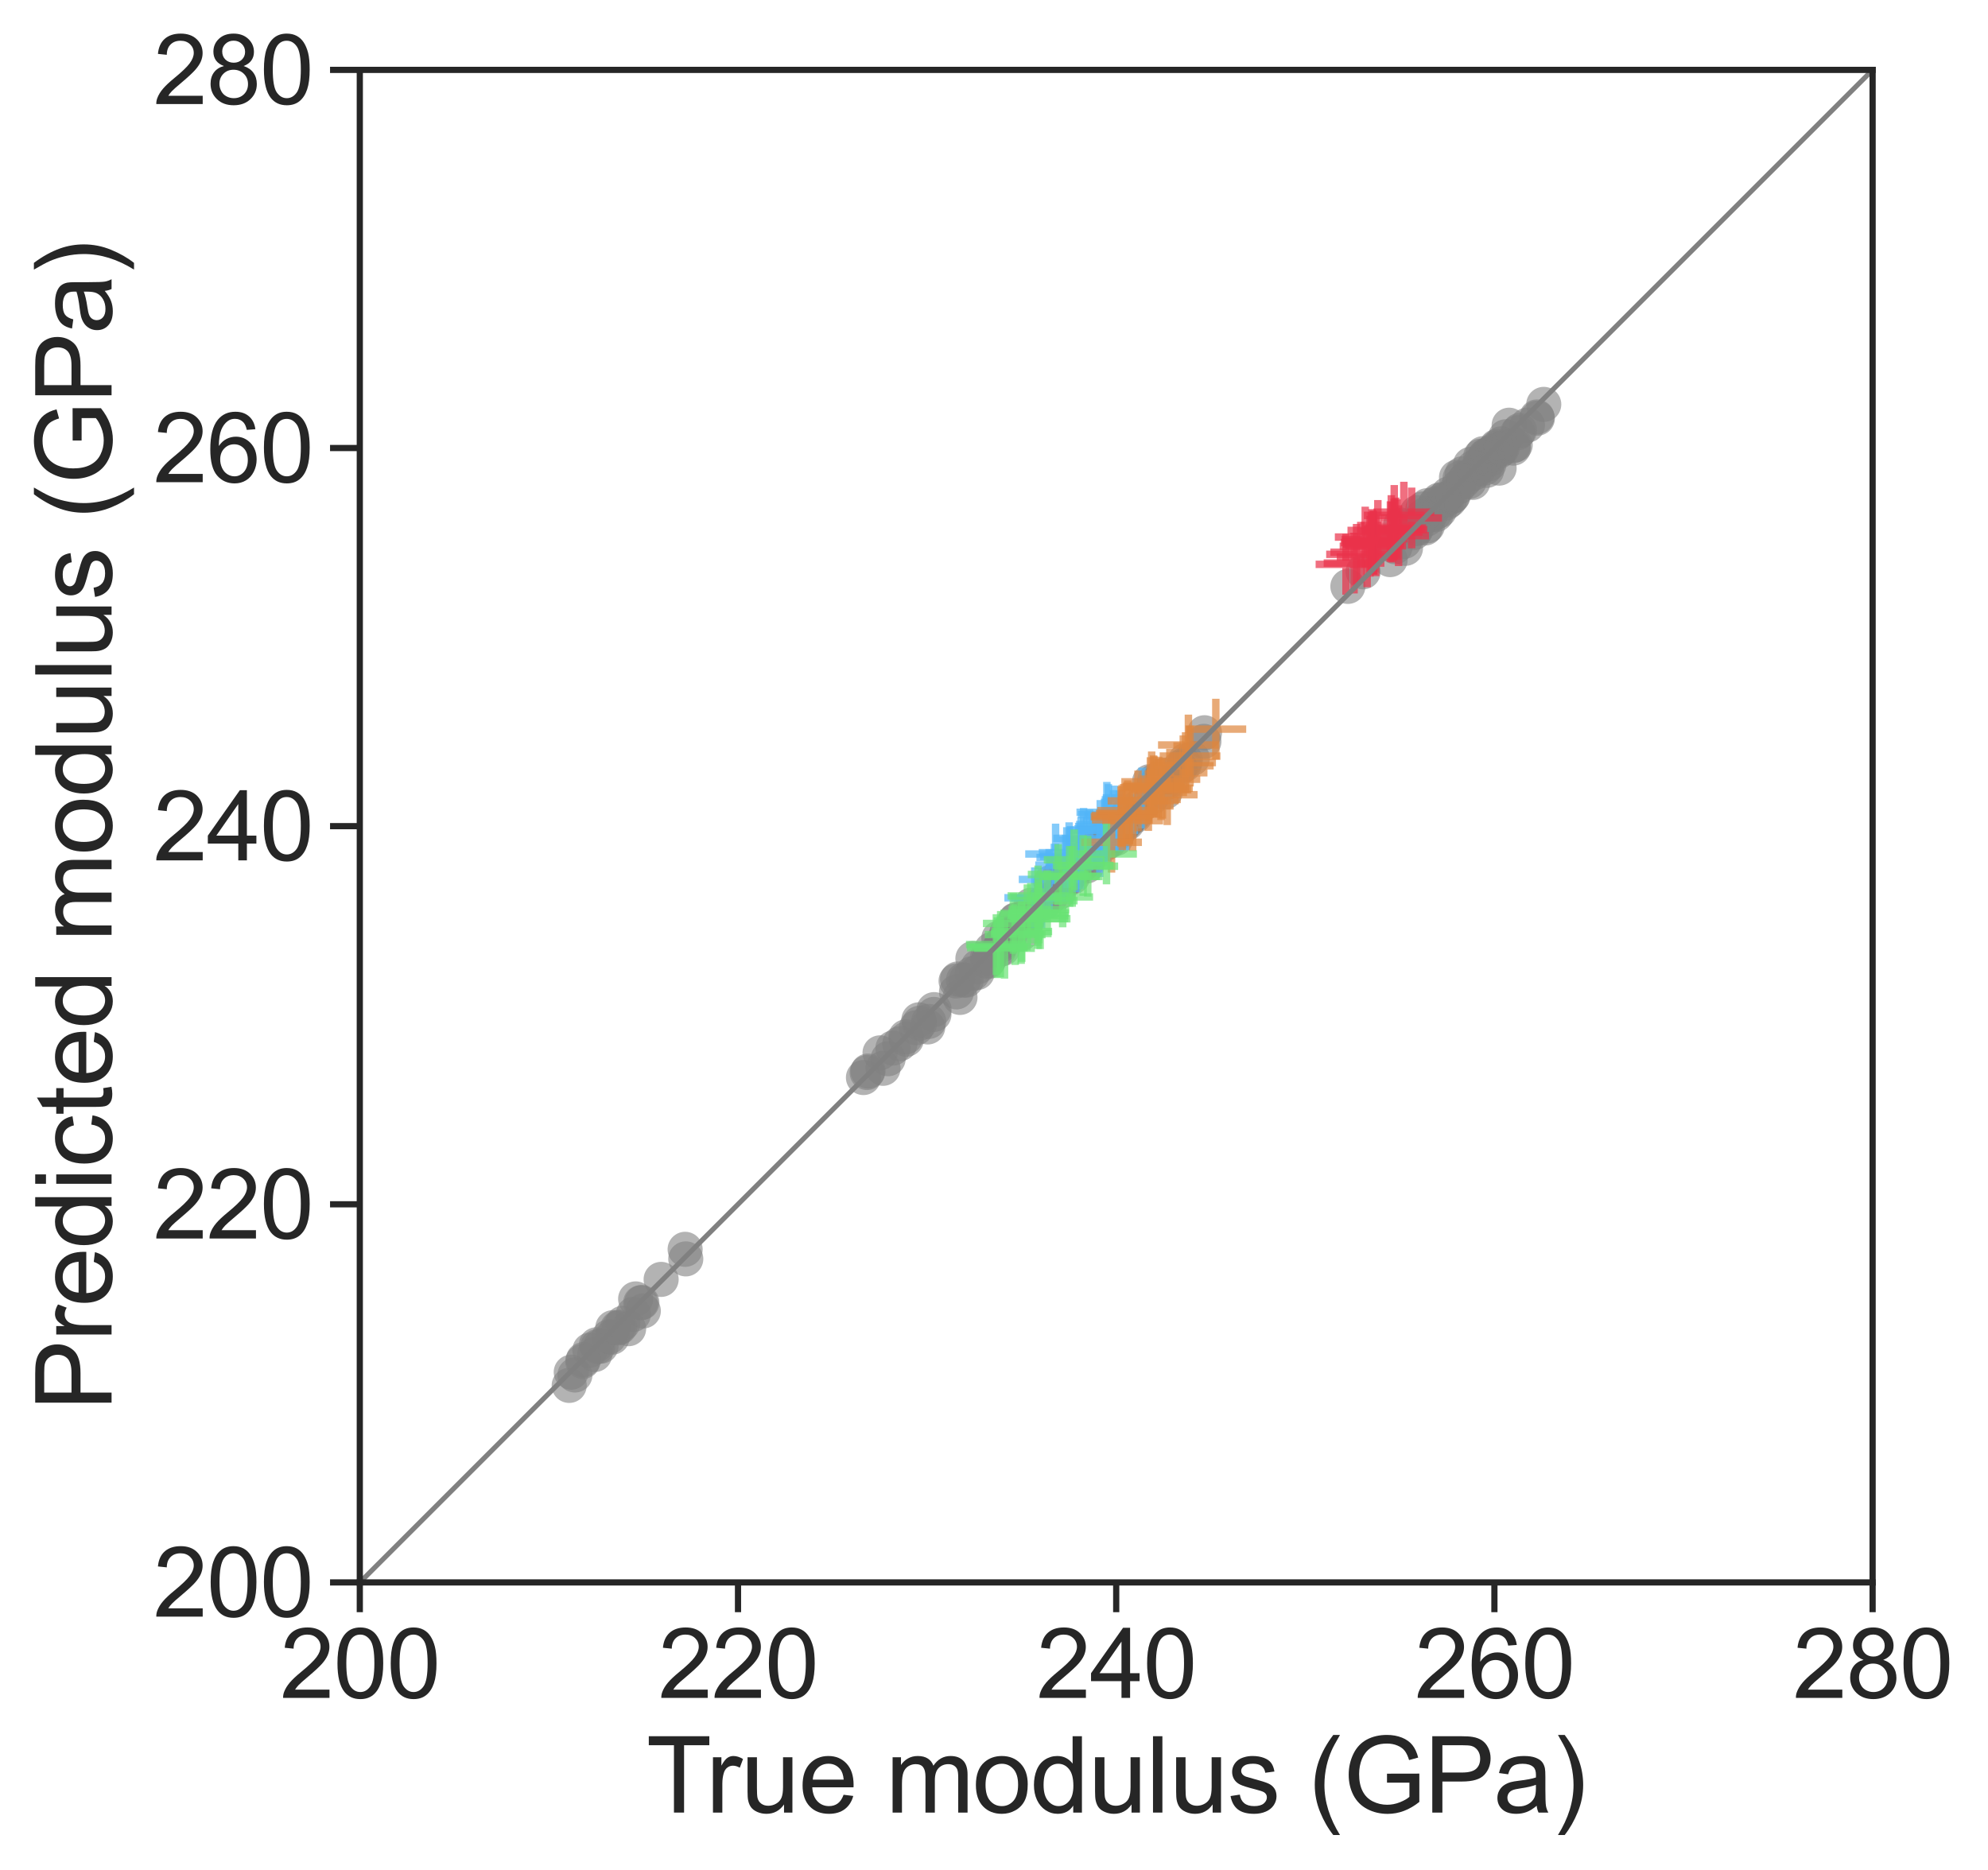 <?xml version="1.0" encoding="utf-8" standalone="no"?>
<!DOCTYPE svg PUBLIC "-//W3C//DTD SVG 1.1//EN"
  "http://www.w3.org/Graphics/SVG/1.1/DTD/svg11.dtd">
<svg xmlns:xlink="http://www.w3.org/1999/xlink" width="400.699pt" height="377.021pt" viewBox="0 0 400.699 377.021" xmlns="http://www.w3.org/2000/svg" version="1.1">
 <defs>
  <style type="text/css">*{stroke-linejoin: round; stroke-linecap: butt}</style>
 </defs>
 <g id="figure_1">
  <g id="patch_1">
   <path d="M 0 377.021 
L 400.699 377.021 
L 400.699 0 
L 0 0 
z
" style="fill: #ffffff"/>
  </g>
  <g id="axes_1">
   <g id="patch_2">
    <path d="M 72.522 319.009 
L 377.442 319.009 
L 377.442 14.089 
L 72.522 14.089 
z
" style="fill: #ffffff"/>
   </g>
   <g id="matplotlib.axis_1">
    <g id="xtick_1">
     <g id="line2d_1">
      <defs>
       <path id="m72a9bbf672" d="M 0 0 
L 0 6 
" style="stroke: #262626; stroke-width: 1.25"/>
      </defs>
      <g>
       <use xlink:href="#m72a9bbf672" x="72.522" y="319.009" style="fill: #262626; stroke: #262626; stroke-width: 1.25"/>
      </g>
     </g>
     <g id="text_1">
      <!-- 200 -->
      <g style="fill: #262626" transform="translate(56.464 342.288) scale(0.193 -0.193)">
       <defs>
        <path id="ArialMT-32" d="M 3222 541 
L 3222 0 
L 194 0 
Q 188 203 259 391 
Q 375 700 629 1000 
Q 884 1300 1366 1694 
Q 2113 2306 2375 2664 
Q 2638 3022 2638 3341 
Q 2638 3675 2398 3904 
Q 2159 4134 1775 4134 
Q 1369 4134 1125 3890 
Q 881 3647 878 3216 
L 300 3275 
Q 359 3922 746 4261 
Q 1134 4600 1788 4600 
Q 2447 4600 2831 4234 
Q 3216 3869 3216 3328 
Q 3216 3053 3103 2787 
Q 2991 2522 2730 2228 
Q 2469 1934 1863 1422 
Q 1356 997 1212 845 
Q 1069 694 975 541 
L 3222 541 
z
" transform="scale(0.016)"/>
        <path id="ArialMT-30" d="M 266 2259 
Q 266 3072 433 3567 
Q 600 4063 929 4331 
Q 1259 4600 1759 4600 
Q 2128 4600 2406 4451 
Q 2684 4303 2865 4023 
Q 3047 3744 3150 3342 
Q 3253 2941 3253 2259 
Q 3253 1453 3087 958 
Q 2922 463 2592 192 
Q 2263 -78 1759 -78 
Q 1097 -78 719 397 
Q 266 969 266 2259 
z
M 844 2259 
Q 844 1131 1108 757 
Q 1372 384 1759 384 
Q 2147 384 2411 759 
Q 2675 1134 2675 2259 
Q 2675 3391 2411 3762 
Q 2147 4134 1753 4134 
Q 1366 4134 1134 3806 
Q 844 3388 844 2259 
z
" transform="scale(0.016)"/>
       </defs>
       <use xlink:href="#ArialMT-32"/>
       <use xlink:href="#ArialMT-30" x="55.615"/>
       <use xlink:href="#ArialMT-30" x="111.23"/>
      </g>
     </g>
    </g>
    <g id="xtick_2">
     <g id="line2d_2">
      <g>
       <use xlink:href="#m72a9bbf672" x="148.752" y="319.009" style="fill: #262626; stroke: #262626; stroke-width: 1.25"/>
      </g>
     </g>
     <g id="text_2">
      <!-- 220 -->
      <g style="fill: #262626" transform="translate(132.694 342.288) scale(0.193 -0.193)">
       <use xlink:href="#ArialMT-32"/>
       <use xlink:href="#ArialMT-32" x="55.615"/>
       <use xlink:href="#ArialMT-30" x="111.23"/>
      </g>
     </g>
    </g>
    <g id="xtick_3">
     <g id="line2d_3">
      <g>
       <use xlink:href="#m72a9bbf672" x="224.982" y="319.009" style="fill: #262626; stroke: #262626; stroke-width: 1.25"/>
      </g>
     </g>
     <g id="text_3">
      <!-- 240 -->
      <g style="fill: #262626" transform="translate(208.924 342.288) scale(0.193 -0.193)">
       <defs>
        <path id="ArialMT-34" d="M 2069 0 
L 2069 1097 
L 81 1097 
L 81 1613 
L 2172 4581 
L 2631 4581 
L 2631 1613 
L 3250 1613 
L 3250 1097 
L 2631 1097 
L 2631 0 
L 2069 0 
z
M 2069 1613 
L 2069 3678 
L 634 1613 
L 2069 1613 
z
" transform="scale(0.016)"/>
       </defs>
       <use xlink:href="#ArialMT-32"/>
       <use xlink:href="#ArialMT-34" x="55.615"/>
       <use xlink:href="#ArialMT-30" x="111.23"/>
      </g>
     </g>
    </g>
    <g id="xtick_4">
     <g id="line2d_4">
      <g>
       <use xlink:href="#m72a9bbf672" x="301.212" y="319.009" style="fill: #262626; stroke: #262626; stroke-width: 1.25"/>
      </g>
     </g>
     <g id="text_4">
      <!-- 260 -->
      <g style="fill: #262626" transform="translate(285.154 342.288) scale(0.193 -0.193)">
       <defs>
        <path id="ArialMT-36" d="M 3184 3459 
L 2625 3416 
Q 2550 3747 2413 3897 
Q 2184 4138 1850 4138 
Q 1581 4138 1378 3988 
Q 1113 3794 959 3422 
Q 806 3050 800 2363 
Q 1003 2672 1297 2822 
Q 1591 2972 1913 2972 
Q 2475 2972 2870 2558 
Q 3266 2144 3266 1488 
Q 3266 1056 3080 686 
Q 2894 316 2569 119 
Q 2244 -78 1831 -78 
Q 1128 -78 684 439 
Q 241 956 241 2144 
Q 241 3472 731 4075 
Q 1159 4600 1884 4600 
Q 2425 4600 2770 4297 
Q 3116 3994 3184 3459 
z
M 888 1484 
Q 888 1194 1011 928 
Q 1134 663 1356 523 
Q 1578 384 1822 384 
Q 2178 384 2434 671 
Q 2691 959 2691 1453 
Q 2691 1928 2437 2201 
Q 2184 2475 1800 2475 
Q 1419 2475 1153 2201 
Q 888 1928 888 1484 
z
" transform="scale(0.016)"/>
       </defs>
       <use xlink:href="#ArialMT-32"/>
       <use xlink:href="#ArialMT-36" x="55.615"/>
       <use xlink:href="#ArialMT-30" x="111.23"/>
      </g>
     </g>
    </g>
    <g id="xtick_5">
     <g id="line2d_5">
      <g>
       <use xlink:href="#m72a9bbf672" x="377.442" y="319.009" style="fill: #262626; stroke: #262626; stroke-width: 1.25"/>
      </g>
     </g>
     <g id="text_5">
      <!-- 280 -->
      <g style="fill: #262626" transform="translate(361.384 342.288) scale(0.193 -0.193)">
       <defs>
        <path id="ArialMT-38" d="M 1131 2484 
Q 781 2613 612 2850 
Q 444 3088 444 3419 
Q 444 3919 803 4259 
Q 1163 4600 1759 4600 
Q 2359 4600 2725 4251 
Q 3091 3903 3091 3403 
Q 3091 3084 2923 2848 
Q 2756 2613 2416 2484 
Q 2838 2347 3058 2040 
Q 3278 1734 3278 1309 
Q 3278 722 2862 322 
Q 2447 -78 1769 -78 
Q 1091 -78 675 323 
Q 259 725 259 1325 
Q 259 1772 486 2073 
Q 713 2375 1131 2484 
z
M 1019 3438 
Q 1019 3113 1228 2906 
Q 1438 2700 1772 2700 
Q 2097 2700 2305 2904 
Q 2513 3109 2513 3406 
Q 2513 3716 2298 3927 
Q 2084 4138 1766 4138 
Q 1444 4138 1231 3931 
Q 1019 3725 1019 3438 
z
M 838 1322 
Q 838 1081 952 856 
Q 1066 631 1291 507 
Q 1516 384 1775 384 
Q 2178 384 2440 643 
Q 2703 903 2703 1303 
Q 2703 1709 2433 1975 
Q 2163 2241 1756 2241 
Q 1359 2241 1098 1978 
Q 838 1716 838 1322 
z
" transform="scale(0.016)"/>
       </defs>
       <use xlink:href="#ArialMT-32"/>
       <use xlink:href="#ArialMT-38" x="55.615"/>
       <use xlink:href="#ArialMT-30" x="111.23"/>
      </g>
     </g>
    </g>
    <g id="text_6">
     <!-- True modulus (GPa) -->
     <g style="fill: #262626" transform="translate(130.267 365.401) scale(0.21 -0.21)">
      <defs>
       <path id="ArialMT-54" d="M 1659 0 
L 1659 4041 
L 150 4041 
L 150 4581 
L 3781 4581 
L 3781 4041 
L 2266 4041 
L 2266 0 
L 1659 0 
z
" transform="scale(0.016)"/>
       <path id="ArialMT-72" d="M 416 0 
L 416 3319 
L 922 3319 
L 922 2816 
Q 1116 3169 1280 3281 
Q 1444 3394 1641 3394 
Q 1925 3394 2219 3213 
L 2025 2691 
Q 1819 2813 1613 2813 
Q 1428 2813 1281 2702 
Q 1134 2591 1072 2394 
Q 978 2094 978 1738 
L 978 0 
L 416 0 
z
" transform="scale(0.016)"/>
       <path id="ArialMT-75" d="M 2597 0 
L 2597 488 
Q 2209 -75 1544 -75 
Q 1250 -75 995 37 
Q 741 150 617 320 
Q 494 491 444 738 
Q 409 903 409 1263 
L 409 3319 
L 972 3319 
L 972 1478 
Q 972 1038 1006 884 
Q 1059 663 1231 536 
Q 1403 409 1656 409 
Q 1909 409 2131 539 
Q 2353 669 2445 892 
Q 2538 1116 2538 1541 
L 2538 3319 
L 3100 3319 
L 3100 0 
L 2597 0 
z
" transform="scale(0.016)"/>
       <path id="ArialMT-65" d="M 2694 1069 
L 3275 997 
Q 3138 488 2766 206 
Q 2394 -75 1816 -75 
Q 1088 -75 661 373 
Q 234 822 234 1631 
Q 234 2469 665 2931 
Q 1097 3394 1784 3394 
Q 2450 3394 2872 2941 
Q 3294 2488 3294 1666 
Q 3294 1616 3291 1516 
L 816 1516 
Q 847 969 1125 678 
Q 1403 388 1819 388 
Q 2128 388 2347 550 
Q 2566 713 2694 1069 
z
M 847 1978 
L 2700 1978 
Q 2663 2397 2488 2606 
Q 2219 2931 1791 2931 
Q 1403 2931 1139 2672 
Q 875 2413 847 1978 
z
" transform="scale(0.016)"/>
       <path id="ArialMT-20" transform="scale(0.016)"/>
       <path id="ArialMT-6d" d="M 422 0 
L 422 3319 
L 925 3319 
L 925 2853 
Q 1081 3097 1340 3245 
Q 1600 3394 1931 3394 
Q 2300 3394 2536 3241 
Q 2772 3088 2869 2813 
Q 3263 3394 3894 3394 
Q 4388 3394 4653 3120 
Q 4919 2847 4919 2278 
L 4919 0 
L 4359 0 
L 4359 2091 
Q 4359 2428 4304 2576 
Q 4250 2725 4106 2815 
Q 3963 2906 3769 2906 
Q 3419 2906 3187 2673 
Q 2956 2441 2956 1928 
L 2956 0 
L 2394 0 
L 2394 2156 
Q 2394 2531 2256 2718 
Q 2119 2906 1806 2906 
Q 1569 2906 1367 2781 
Q 1166 2656 1075 2415 
Q 984 2175 984 1722 
L 984 0 
L 422 0 
z
" transform="scale(0.016)"/>
       <path id="ArialMT-6f" d="M 213 1659 
Q 213 2581 725 3025 
Q 1153 3394 1769 3394 
Q 2453 3394 2887 2945 
Q 3322 2497 3322 1706 
Q 3322 1066 3130 698 
Q 2938 331 2570 128 
Q 2203 -75 1769 -75 
Q 1072 -75 642 372 
Q 213 819 213 1659 
z
M 791 1659 
Q 791 1022 1069 705 
Q 1347 388 1769 388 
Q 2188 388 2466 706 
Q 2744 1025 2744 1678 
Q 2744 2294 2464 2611 
Q 2184 2928 1769 2928 
Q 1347 2928 1069 2612 
Q 791 2297 791 1659 
z
" transform="scale(0.016)"/>
       <path id="ArialMT-64" d="M 2575 0 
L 2575 419 
Q 2259 -75 1647 -75 
Q 1250 -75 917 144 
Q 584 363 401 755 
Q 219 1147 219 1656 
Q 219 2153 384 2558 
Q 550 2963 881 3178 
Q 1213 3394 1622 3394 
Q 1922 3394 2156 3267 
Q 2391 3141 2538 2938 
L 2538 4581 
L 3097 4581 
L 3097 0 
L 2575 0 
z
M 797 1656 
Q 797 1019 1065 703 
Q 1334 388 1700 388 
Q 2069 388 2326 689 
Q 2584 991 2584 1609 
Q 2584 2291 2321 2609 
Q 2059 2928 1675 2928 
Q 1300 2928 1048 2622 
Q 797 2316 797 1656 
z
" transform="scale(0.016)"/>
       <path id="ArialMT-6c" d="M 409 0 
L 409 4581 
L 972 4581 
L 972 0 
L 409 0 
z
" transform="scale(0.016)"/>
       <path id="ArialMT-73" d="M 197 991 
L 753 1078 
Q 800 744 1014 566 
Q 1228 388 1613 388 
Q 2000 388 2187 545 
Q 2375 703 2375 916 
Q 2375 1106 2209 1216 
Q 2094 1291 1634 1406 
Q 1016 1563 777 1677 
Q 538 1791 414 1992 
Q 291 2194 291 2438 
Q 291 2659 392 2848 
Q 494 3038 669 3163 
Q 800 3259 1026 3326 
Q 1253 3394 1513 3394 
Q 1903 3394 2198 3281 
Q 2494 3169 2634 2976 
Q 2775 2784 2828 2463 
L 2278 2388 
Q 2241 2644 2061 2787 
Q 1881 2931 1553 2931 
Q 1166 2931 1000 2803 
Q 834 2675 834 2503 
Q 834 2394 903 2306 
Q 972 2216 1119 2156 
Q 1203 2125 1616 2013 
Q 2213 1853 2448 1751 
Q 2684 1650 2818 1456 
Q 2953 1263 2953 975 
Q 2953 694 2789 445 
Q 2625 197 2315 61 
Q 2006 -75 1616 -75 
Q 969 -75 630 194 
Q 291 463 197 991 
z
" transform="scale(0.016)"/>
       <path id="ArialMT-28" d="M 1497 -1347 
Q 1031 -759 709 28 
Q 388 816 388 1659 
Q 388 2403 628 3084 
Q 909 3875 1497 4659 
L 1900 4659 
Q 1522 4009 1400 3731 
Q 1209 3300 1100 2831 
Q 966 2247 966 1656 
Q 966 153 1900 -1347 
L 1497 -1347 
z
" transform="scale(0.016)"/>
       <path id="ArialMT-47" d="M 2638 1797 
L 2638 2334 
L 4578 2338 
L 4578 638 
Q 4131 281 3656 101 
Q 3181 -78 2681 -78 
Q 2006 -78 1454 211 
Q 903 500 622 1047 
Q 341 1594 341 2269 
Q 341 2938 620 3517 
Q 900 4097 1425 4378 
Q 1950 4659 2634 4659 
Q 3131 4659 3532 4498 
Q 3934 4338 4162 4050 
Q 4391 3763 4509 3300 
L 3963 3150 
Q 3859 3500 3706 3700 
Q 3553 3900 3268 4020 
Q 2984 4141 2638 4141 
Q 2222 4141 1919 4014 
Q 1616 3888 1430 3681 
Q 1244 3475 1141 3228 
Q 966 2803 966 2306 
Q 966 1694 1177 1281 
Q 1388 869 1791 669 
Q 2194 469 2647 469 
Q 3041 469 3416 620 
Q 3791 772 3984 944 
L 3984 1797 
L 2638 1797 
z
" transform="scale(0.016)"/>
       <path id="ArialMT-50" d="M 494 0 
L 494 4581 
L 2222 4581 
Q 2678 4581 2919 4538 
Q 3256 4481 3484 4323 
Q 3713 4166 3852 3881 
Q 3991 3597 3991 3256 
Q 3991 2672 3619 2267 
Q 3247 1863 2275 1863 
L 1100 1863 
L 1100 0 
L 494 0 
z
M 1100 2403 
L 2284 2403 
Q 2872 2403 3119 2622 
Q 3366 2841 3366 3238 
Q 3366 3525 3220 3729 
Q 3075 3934 2838 4000 
Q 2684 4041 2272 4041 
L 1100 4041 
L 1100 2403 
z
" transform="scale(0.016)"/>
       <path id="ArialMT-61" d="M 2588 409 
Q 2275 144 1986 34 
Q 1697 -75 1366 -75 
Q 819 -75 525 192 
Q 231 459 231 875 
Q 231 1119 342 1320 
Q 453 1522 633 1644 
Q 813 1766 1038 1828 
Q 1203 1872 1538 1913 
Q 2219 1994 2541 2106 
Q 2544 2222 2544 2253 
Q 2544 2597 2384 2738 
Q 2169 2928 1744 2928 
Q 1347 2928 1158 2789 
Q 969 2650 878 2297 
L 328 2372 
Q 403 2725 575 2942 
Q 747 3159 1072 3276 
Q 1397 3394 1825 3394 
Q 2250 3394 2515 3294 
Q 2781 3194 2906 3042 
Q 3031 2891 3081 2659 
Q 3109 2516 3109 2141 
L 3109 1391 
Q 3109 606 3145 398 
Q 3181 191 3288 0 
L 2700 0 
Q 2613 175 2588 409 
z
M 2541 1666 
Q 2234 1541 1622 1453 
Q 1275 1403 1131 1340 
Q 988 1278 909 1158 
Q 831 1038 831 891 
Q 831 666 1001 516 
Q 1172 366 1500 366 
Q 1825 366 2078 508 
Q 2331 650 2450 897 
Q 2541 1088 2541 1459 
L 2541 1666 
z
" transform="scale(0.016)"/>
       <path id="ArialMT-29" d="M 791 -1347 
L 388 -1347 
Q 1322 153 1322 1656 
Q 1322 2244 1188 2822 
Q 1081 3291 891 3722 
Q 769 4003 388 4659 
L 791 4659 
Q 1378 3875 1659 3084 
Q 1900 2403 1900 1659 
Q 1900 816 1576 28 
Q 1253 -759 791 -1347 
z
" transform="scale(0.016)"/>
      </defs>
      <use xlink:href="#ArialMT-54"/>
      <use xlink:href="#ArialMT-72" x="57.334"/>
      <use xlink:href="#ArialMT-75" x="90.635"/>
      <use xlink:href="#ArialMT-65" x="146.25"/>
      <use xlink:href="#ArialMT-20" x="201.865"/>
      <use xlink:href="#ArialMT-6d" x="229.648"/>
      <use xlink:href="#ArialMT-6f" x="312.949"/>
      <use xlink:href="#ArialMT-64" x="368.564"/>
      <use xlink:href="#ArialMT-75" x="424.18"/>
      <use xlink:href="#ArialMT-6c" x="479.795"/>
      <use xlink:href="#ArialMT-75" x="502.012"/>
      <use xlink:href="#ArialMT-73" x="557.627"/>
      <use xlink:href="#ArialMT-20" x="607.627"/>
      <use xlink:href="#ArialMT-28" x="635.41"/>
      <use xlink:href="#ArialMT-47" x="668.711"/>
      <use xlink:href="#ArialMT-50" x="746.494"/>
      <use xlink:href="#ArialMT-61" x="813.193"/>
      <use xlink:href="#ArialMT-29" x="868.809"/>
     </g>
    </g>
   </g>
   <g id="matplotlib.axis_2">
    <g id="ytick_1">
     <g id="line2d_6">
      <defs>
       <path id="m4bbc00d489" d="M 0 0 
L -6 0 
" style="stroke: #262626; stroke-width: 1.25"/>
      </defs>
      <g>
       <use xlink:href="#m4bbc00d489" x="72.522" y="319.009" style="fill: #262626; stroke: #262626; stroke-width: 1.25"/>
      </g>
     </g>
     <g id="text_7">
      <!-- 200 -->
      <g style="fill: #262626" transform="translate(30.907 325.899) scale(0.193 -0.193)">
       <use xlink:href="#ArialMT-32"/>
       <use xlink:href="#ArialMT-30" x="55.615"/>
       <use xlink:href="#ArialMT-30" x="111.23"/>
      </g>
     </g>
    </g>
    <g id="ytick_2">
     <g id="line2d_7">
      <g>
       <use xlink:href="#m4bbc00d489" x="72.522" y="242.779" style="fill: #262626; stroke: #262626; stroke-width: 1.25"/>
      </g>
     </g>
     <g id="text_8">
      <!-- 220 -->
      <g style="fill: #262626" transform="translate(30.907 249.669) scale(0.193 -0.193)">
       <use xlink:href="#ArialMT-32"/>
       <use xlink:href="#ArialMT-32" x="55.615"/>
       <use xlink:href="#ArialMT-30" x="111.23"/>
      </g>
     </g>
    </g>
    <g id="ytick_3">
     <g id="line2d_8">
      <g>
       <use xlink:href="#m4bbc00d489" x="72.522" y="166.549" style="fill: #262626; stroke: #262626; stroke-width: 1.25"/>
      </g>
     </g>
     <g id="text_9">
      <!-- 240 -->
      <g style="fill: #262626" transform="translate(30.907 173.439) scale(0.193 -0.193)">
       <use xlink:href="#ArialMT-32"/>
       <use xlink:href="#ArialMT-34" x="55.615"/>
       <use xlink:href="#ArialMT-30" x="111.23"/>
      </g>
     </g>
    </g>
    <g id="ytick_4">
     <g id="line2d_9">
      <g>
       <use xlink:href="#m4bbc00d489" x="72.522" y="90.319" style="fill: #262626; stroke: #262626; stroke-width: 1.25"/>
      </g>
     </g>
     <g id="text_10">
      <!-- 260 -->
      <g style="fill: #262626" transform="translate(30.907 97.209) scale(0.193 -0.193)">
       <use xlink:href="#ArialMT-32"/>
       <use xlink:href="#ArialMT-36" x="55.615"/>
       <use xlink:href="#ArialMT-30" x="111.23"/>
      </g>
     </g>
    </g>
    <g id="ytick_5">
     <g id="line2d_10">
      <g>
       <use xlink:href="#m4bbc00d489" x="72.522" y="14.089" style="fill: #262626; stroke: #262626; stroke-width: 1.25"/>
      </g>
     </g>
     <g id="text_11">
      <!-- 280 -->
      <g style="fill: #262626" transform="translate(30.907 20.979) scale(0.193 -0.193)">
       <use xlink:href="#ArialMT-32"/>
       <use xlink:href="#ArialMT-38" x="55.615"/>
       <use xlink:href="#ArialMT-30" x="111.23"/>
      </g>
     </g>
    </g>
    <g id="text_12">
     <!-- Predicted modulus (GPa) -->
     <g style="fill: #262626" transform="translate(22.487 284.427) rotate(-90) scale(0.21 -0.21)">
      <defs>
       <path id="ArialMT-69" d="M 425 3934 
L 425 4581 
L 988 4581 
L 988 3934 
L 425 3934 
z
M 425 0 
L 425 3319 
L 988 3319 
L 988 0 
L 425 0 
z
" transform="scale(0.016)"/>
       <path id="ArialMT-63" d="M 2588 1216 
L 3141 1144 
Q 3050 572 2676 248 
Q 2303 -75 1759 -75 
Q 1078 -75 664 370 
Q 250 816 250 1647 
Q 250 2184 428 2587 
Q 606 2991 970 3192 
Q 1334 3394 1763 3394 
Q 2303 3394 2647 3120 
Q 2991 2847 3088 2344 
L 2541 2259 
Q 2463 2594 2264 2762 
Q 2066 2931 1784 2931 
Q 1359 2931 1093 2626 
Q 828 2322 828 1663 
Q 828 994 1084 691 
Q 1341 388 1753 388 
Q 2084 388 2306 591 
Q 2528 794 2588 1216 
z
" transform="scale(0.016)"/>
       <path id="ArialMT-74" d="M 1650 503 
L 1731 6 
Q 1494 -44 1306 -44 
Q 1000 -44 831 53 
Q 663 150 594 308 
Q 525 466 525 972 
L 525 2881 
L 113 2881 
L 113 3319 
L 525 3319 
L 525 4141 
L 1084 4478 
L 1084 3319 
L 1650 3319 
L 1650 2881 
L 1084 2881 
L 1084 941 
Q 1084 700 1114 631 
Q 1144 563 1211 522 
Q 1278 481 1403 481 
Q 1497 481 1650 503 
z
" transform="scale(0.016)"/>
      </defs>
      <use xlink:href="#ArialMT-50"/>
      <use xlink:href="#ArialMT-72" x="66.699"/>
      <use xlink:href="#ArialMT-65" x="100"/>
      <use xlink:href="#ArialMT-64" x="155.615"/>
      <use xlink:href="#ArialMT-69" x="211.23"/>
      <use xlink:href="#ArialMT-63" x="233.447"/>
      <use xlink:href="#ArialMT-74" x="283.447"/>
      <use xlink:href="#ArialMT-65" x="311.23"/>
      <use xlink:href="#ArialMT-64" x="366.846"/>
      <use xlink:href="#ArialMT-20" x="422.461"/>
      <use xlink:href="#ArialMT-6d" x="450.244"/>
      <use xlink:href="#ArialMT-6f" x="533.545"/>
      <use xlink:href="#ArialMT-64" x="589.16"/>
      <use xlink:href="#ArialMT-75" x="644.775"/>
      <use xlink:href="#ArialMT-6c" x="700.391"/>
      <use xlink:href="#ArialMT-75" x="722.607"/>
      <use xlink:href="#ArialMT-73" x="778.223"/>
      <use xlink:href="#ArialMT-20" x="828.223"/>
      <use xlink:href="#ArialMT-28" x="856.006"/>
      <use xlink:href="#ArialMT-47" x="889.307"/>
      <use xlink:href="#ArialMT-50" x="967.09"/>
      <use xlink:href="#ArialMT-61" x="1033.789"/>
      <use xlink:href="#ArialMT-29" x="1089.404"/>
     </g>
    </g>
   </g>
   <g id="PathCollection_1">
    <defs>
     <path id="C0_0_cd7227e74f" d="M 0 3.536 
C 0.938 3.536 1.837 3.163 2.5 2.5 
C 3.163 1.837 3.536 0.938 3.536 -0 
C 3.536 -0.938 3.163 -1.837 2.5 -2.5 
C 1.837 -3.163 0.938 -3.536 0 -3.536 
C -0.938 -3.536 -1.837 -3.163 -2.5 -2.5 
C -3.163 -1.837 -3.536 -0.938 -3.536 0 
C -3.536 0.938 -3.163 1.837 -2.5 2.5 
C -1.837 3.163 -0.938 3.536 0 3.536 
z
"/>
    </defs>
    <g clip-path="url(#p9c905a0be8)">
     <use xlink:href="#C0_0_cd7227e74f" x="291.483" y="101.387" style="fill: #808080; fill-opacity: 0.6"/>
    </g>
    <g clip-path="url(#p9c905a0be8)">
     <use xlink:href="#C0_0_cd7227e74f" x="286.778" y="102.598" style="fill: #808080; fill-opacity: 0.6"/>
    </g>
    <g clip-path="url(#p9c905a0be8)">
     <use xlink:href="#C0_0_cd7227e74f" x="289.445" y="103.731" style="fill: #808080; fill-opacity: 0.6"/>
    </g>
    <g clip-path="url(#p9c905a0be8)">
     <use xlink:href="#C0_0_cd7227e74f" x="289.214" y="103.378" style="fill: #808080; fill-opacity: 0.6"/>
    </g>
    <g clip-path="url(#p9c905a0be8)">
     <use xlink:href="#C0_0_cd7227e74f" x="234.446" y="156.262" style="fill: #808080; fill-opacity: 0.6"/>
    </g>
    <g clip-path="url(#p9c905a0be8)">
     <use xlink:href="#C0_0_cd7227e74f" x="238.722" y="154.152" style="fill: #808080; fill-opacity: 0.6"/>
    </g>
    <g clip-path="url(#p9c905a0be8)">
     <use xlink:href="#C0_0_cd7227e74f" x="174.777" y="216.219" style="fill: #808080; fill-opacity: 0.6"/>
    </g>
    <g clip-path="url(#p9c905a0be8)">
     <use xlink:href="#C0_0_cd7227e74f" x="300.988" y="90.943" style="fill: #808080; fill-opacity: 0.6"/>
    </g>
    <g clip-path="url(#p9c905a0be8)">
     <use xlink:href="#C0_0_cd7227e74f" x="289.258" y="101.85" style="fill: #808080; fill-opacity: 0.6"/>
    </g>
    <g clip-path="url(#p9c905a0be8)">
     <use xlink:href="#C0_0_cd7227e74f" x="224.558" y="167.202" style="fill: #808080; fill-opacity: 0.6"/>
    </g>
    <g clip-path="url(#p9c905a0be8)">
     <use xlink:href="#C0_0_cd7227e74f" x="232.841" y="158.288" style="fill: #808080; fill-opacity: 0.6"/>
    </g>
    <g clip-path="url(#p9c905a0be8)">
     <use xlink:href="#C0_0_cd7227e74f" x="298.9" y="91.462" style="fill: #808080; fill-opacity: 0.6"/>
    </g>
    <g clip-path="url(#p9c905a0be8)">
     <use xlink:href="#C0_0_cd7227e74f" x="299.259" y="94.349" style="fill: #808080; fill-opacity: 0.6"/>
    </g>
    <g clip-path="url(#p9c905a0be8)">
     <use xlink:href="#C0_0_cd7227e74f" x="217.064" y="174.765" style="fill: #808080; fill-opacity: 0.6"/>
    </g>
    <g clip-path="url(#p9c905a0be8)">
     <use xlink:href="#C0_0_cd7227e74f" x="305.035" y="90.335" style="fill: #808080; fill-opacity: 0.6"/>
    </g>
    <g clip-path="url(#p9c905a0be8)">
     <use xlink:href="#C0_0_cd7227e74f" x="174.034" y="217.227" style="fill: #808080; fill-opacity: 0.6"/>
    </g>
    <g clip-path="url(#p9c905a0be8)">
     <use xlink:href="#C0_0_cd7227e74f" x="303.482" y="88.056" style="fill: #808080; fill-opacity: 0.6"/>
    </g>
    <g clip-path="url(#p9c905a0be8)">
     <use xlink:href="#C0_0_cd7227e74f" x="202.949" y="188.038" style="fill: #808080; fill-opacity: 0.6"/>
    </g>
    <g clip-path="url(#p9c905a0be8)">
     <use xlink:href="#C0_0_cd7227e74f" x="287.608" y="103.549" style="fill: #808080; fill-opacity: 0.6"/>
    </g>
    <g clip-path="url(#p9c905a0be8)">
     <use xlink:href="#C0_0_cd7227e74f" x="215.812" y="176.093" style="fill: #808080; fill-opacity: 0.6"/>
    </g>
    <g clip-path="url(#p9c905a0be8)">
     <use xlink:href="#C0_0_cd7227e74f" x="296.857" y="97.25" style="fill: #808080; fill-opacity: 0.6"/>
    </g>
    <g clip-path="url(#p9c905a0be8)">
     <use xlink:href="#C0_0_cd7227e74f" x="289.404" y="101.505" style="fill: #808080; fill-opacity: 0.6"/>
    </g>
    <g clip-path="url(#p9c905a0be8)">
     <use xlink:href="#C0_0_cd7227e74f" x="300.152" y="93.474" style="fill: #808080; fill-opacity: 0.6"/>
    </g>
    <g clip-path="url(#p9c905a0be8)">
     <use xlink:href="#C0_0_cd7227e74f" x="126.704" y="267.852" style="fill: #808080; fill-opacity: 0.6"/>
    </g>
    <g clip-path="url(#p9c905a0be8)">
     <use xlink:href="#C0_0_cd7227e74f" x="298.359" y="93.378" style="fill: #808080; fill-opacity: 0.6"/>
    </g>
    <g clip-path="url(#p9c905a0be8)">
     <use xlink:href="#C0_0_cd7227e74f" x="128.117" y="261.848" style="fill: #808080; fill-opacity: 0.6"/>
    </g>
    <g clip-path="url(#p9c905a0be8)">
     <use xlink:href="#C0_0_cd7227e74f" x="185.343" y="206.276" style="fill: #808080; fill-opacity: 0.6"/>
    </g>
    <g clip-path="url(#p9c905a0be8)">
     <use xlink:href="#C0_0_cd7227e74f" x="307.858" y="85.696" style="fill: #808080; fill-opacity: 0.6"/>
    </g>
    <g clip-path="url(#p9c905a0be8)">
     <use xlink:href="#C0_0_cd7227e74f" x="285.3" y="106.486" style="fill: #808080; fill-opacity: 0.6"/>
    </g>
    <g clip-path="url(#p9c905a0be8)">
     <use xlink:href="#C0_0_cd7227e74f" x="182.697" y="209.501" style="fill: #808080; fill-opacity: 0.6"/>
    </g>
    <g clip-path="url(#p9c905a0be8)">
     <use xlink:href="#C0_0_cd7227e74f" x="242.66" y="149.45" style="fill: #808080; fill-opacity: 0.6"/>
    </g>
    <g clip-path="url(#p9c905a0be8)">
     <use xlink:href="#C0_0_cd7227e74f" x="234.856" y="159.646" style="fill: #808080; fill-opacity: 0.6"/>
    </g>
    <g clip-path="url(#p9c905a0be8)">
     <use xlink:href="#C0_0_cd7227e74f" x="211.86" y="180.622" style="fill: #808080; fill-opacity: 0.6"/>
    </g>
    <g clip-path="url(#p9c905a0be8)">
     <use xlink:href="#C0_0_cd7227e74f" x="129.671" y="264.272" style="fill: #808080; fill-opacity: 0.6"/>
    </g>
    <g clip-path="url(#p9c905a0be8)">
     <use xlink:href="#C0_0_cd7227e74f" x="299.432" y="91.842" style="fill: #808080; fill-opacity: 0.6"/>
    </g>
    <g clip-path="url(#p9c905a0be8)">
     <use xlink:href="#C0_0_cd7227e74f" x="205.987" y="188.096" style="fill: #808080; fill-opacity: 0.6"/>
    </g>
    <g clip-path="url(#p9c905a0be8)">
     <use xlink:href="#C0_0_cd7227e74f" x="118.894" y="272.176" style="fill: #808080; fill-opacity: 0.6"/>
    </g>
    <g clip-path="url(#p9c905a0be8)">
     <use xlink:href="#C0_0_cd7227e74f" x="211.803" y="177.866" style="fill: #808080; fill-opacity: 0.6"/>
    </g>
    <g clip-path="url(#p9c905a0be8)">
     <use xlink:href="#C0_0_cd7227e74f" x="271.676" y="118.213" style="fill: #808080; fill-opacity: 0.6"/>
    </g>
    <g clip-path="url(#p9c905a0be8)">
     <use xlink:href="#C0_0_cd7227e74f" x="204.737" y="185.542" style="fill: #808080; fill-opacity: 0.6"/>
    </g>
    <g clip-path="url(#p9c905a0be8)">
     <use xlink:href="#C0_0_cd7227e74f" x="127.654" y="264.975" style="fill: #808080; fill-opacity: 0.6"/>
    </g>
    <g clip-path="url(#p9c905a0be8)">
     <use xlink:href="#C0_0_cd7227e74f" x="213.963" y="178.025" style="fill: #808080; fill-opacity: 0.6"/>
    </g>
    <g clip-path="url(#p9c905a0be8)">
     <use xlink:href="#C0_0_cd7227e74f" x="203.602" y="188.424" style="fill: #808080; fill-opacity: 0.6"/>
    </g>
    <g clip-path="url(#p9c905a0be8)">
     <use xlink:href="#C0_0_cd7227e74f" x="235.322" y="157.656" style="fill: #808080; fill-opacity: 0.6"/>
    </g>
    <g clip-path="url(#p9c905a0be8)">
     <use xlink:href="#C0_0_cd7227e74f" x="290.023" y="100.842" style="fill: #808080; fill-opacity: 0.6"/>
    </g>
    <g clip-path="url(#p9c905a0be8)">
     <use xlink:href="#C0_0_cd7227e74f" x="187.192" y="205.916" style="fill: #808080; fill-opacity: 0.6"/>
    </g>
    <g clip-path="url(#p9c905a0be8)">
     <use xlink:href="#C0_0_cd7227e74f" x="222.66" y="170.13" style="fill: #808080; fill-opacity: 0.6"/>
    </g>
    <g clip-path="url(#p9c905a0be8)">
     <use xlink:href="#C0_0_cd7227e74f" x="274.746" y="115.271" style="fill: #808080; fill-opacity: 0.6"/>
    </g>
    <g clip-path="url(#p9c905a0be8)">
     <use xlink:href="#C0_0_cd7227e74f" x="194.199" y="197.569" style="fill: #808080; fill-opacity: 0.6"/>
    </g>
    <g clip-path="url(#p9c905a0be8)">
     <use xlink:href="#C0_0_cd7227e74f" x="309.874" y="84.307" style="fill: #808080; fill-opacity: 0.6"/>
    </g>
    <g clip-path="url(#p9c905a0be8)">
     <use xlink:href="#C0_0_cd7227e74f" x="207.794" y="182.487" style="fill: #808080; fill-opacity: 0.6"/>
    </g>
    <g clip-path="url(#p9c905a0be8)">
     <use xlink:href="#C0_0_cd7227e74f" x="201.756" y="190.507" style="fill: #808080; fill-opacity: 0.6"/>
    </g>
    <g clip-path="url(#p9c905a0be8)">
     <use xlink:href="#C0_0_cd7227e74f" x="305.879" y="87.242" style="fill: #808080; fill-opacity: 0.6"/>
    </g>
    <g clip-path="url(#p9c905a0be8)">
     <use xlink:href="#C0_0_cd7227e74f" x="181.369" y="210.408" style="fill: #808080; fill-opacity: 0.6"/>
    </g>
    <g clip-path="url(#p9c905a0be8)">
     <use xlink:href="#C0_0_cd7227e74f" x="196.005" y="196.254" style="fill: #808080; fill-opacity: 0.6"/>
    </g>
    <g clip-path="url(#p9c905a0be8)">
     <use xlink:href="#C0_0_cd7227e74f" x="224.591" y="167.138" style="fill: #808080; fill-opacity: 0.6"/>
    </g>
    <g clip-path="url(#p9c905a0be8)">
     <use xlink:href="#C0_0_cd7227e74f" x="287.269" y="106.441" style="fill: #808080; fill-opacity: 0.6"/>
    </g>
    <g clip-path="url(#p9c905a0be8)">
     <use xlink:href="#C0_0_cd7227e74f" x="292.876" y="99.932" style="fill: #808080; fill-opacity: 0.6"/>
    </g>
    <g clip-path="url(#p9c905a0be8)">
     <use xlink:href="#C0_0_cd7227e74f" x="290.128" y="102.952" style="fill: #808080; fill-opacity: 0.6"/>
    </g>
    <g clip-path="url(#p9c905a0be8)">
     <use xlink:href="#C0_0_cd7227e74f" x="202.053" y="189.911" style="fill: #808080; fill-opacity: 0.6"/>
    </g>
    <g clip-path="url(#p9c905a0be8)">
     <use xlink:href="#C0_0_cd7227e74f" x="302.236" y="90.893" style="fill: #808080; fill-opacity: 0.6"/>
    </g>
    <g clip-path="url(#p9c905a0be8)">
     <use xlink:href="#C0_0_cd7227e74f" x="296.12" y="97.063" style="fill: #808080; fill-opacity: 0.6"/>
    </g>
    <g clip-path="url(#p9c905a0be8)">
     <use xlink:href="#C0_0_cd7227e74f" x="193.492" y="201.074" style="fill: #808080; fill-opacity: 0.6"/>
    </g>
    <g clip-path="url(#p9c905a0be8)">
     <use xlink:href="#C0_0_cd7227e74f" x="283.036" y="109.134" style="fill: #808080; fill-opacity: 0.6"/>
    </g>
    <g clip-path="url(#p9c905a0be8)">
     <use xlink:href="#C0_0_cd7227e74f" x="293.57" y="96.223" style="fill: #808080; fill-opacity: 0.6"/>
    </g>
    <g clip-path="url(#p9c905a0be8)">
     <use xlink:href="#C0_0_cd7227e74f" x="285.621" y="103.353" style="fill: #808080; fill-opacity: 0.6"/>
    </g>
    <g clip-path="url(#p9c905a0be8)">
     <use xlink:href="#C0_0_cd7227e74f" x="227.995" y="164.592" style="fill: #808080; fill-opacity: 0.6"/>
    </g>
    <g clip-path="url(#p9c905a0be8)">
     <use xlink:href="#C0_0_cd7227e74f" x="300.221" y="92.661" style="fill: #808080; fill-opacity: 0.6"/>
    </g>
    <g clip-path="url(#p9c905a0be8)">
     <use xlink:href="#C0_0_cd7227e74f" x="223.18" y="168.211" style="fill: #808080; fill-opacity: 0.6"/>
    </g>
    <g clip-path="url(#p9c905a0be8)">
     <use xlink:href="#C0_0_cd7227e74f" x="201.345" y="191.472" style="fill: #808080; fill-opacity: 0.6"/>
    </g>
    <g clip-path="url(#p9c905a0be8)">
     <use xlink:href="#C0_0_cd7227e74f" x="301.663" y="90.014" style="fill: #808080; fill-opacity: 0.6"/>
    </g>
    <g clip-path="url(#p9c905a0be8)">
     <use xlink:href="#C0_0_cd7227e74f" x="297.032" y="95.405" style="fill: #808080; fill-opacity: 0.6"/>
    </g>
    <g clip-path="url(#p9c905a0be8)">
     <use xlink:href="#C0_0_cd7227e74f" x="287.662" y="101.939" style="fill: #808080; fill-opacity: 0.6"/>
    </g>
    <g clip-path="url(#p9c905a0be8)">
     <use xlink:href="#C0_0_cd7227e74f" x="283.47" y="106.17" style="fill: #808080; fill-opacity: 0.6"/>
    </g>
    <g clip-path="url(#p9c905a0be8)">
     <use xlink:href="#C0_0_cd7227e74f" x="226.898" y="164.547" style="fill: #808080; fill-opacity: 0.6"/>
    </g>
    <g clip-path="url(#p9c905a0be8)">
     <use xlink:href="#C0_0_cd7227e74f" x="292.137" y="100.865" style="fill: #808080; fill-opacity: 0.6"/>
    </g>
    <g clip-path="url(#p9c905a0be8)">
     <use xlink:href="#C0_0_cd7227e74f" x="206.338" y="185.478" style="fill: #808080; fill-opacity: 0.6"/>
    </g>
    <g clip-path="url(#p9c905a0be8)">
     <use xlink:href="#C0_0_cd7227e74f" x="124.898" y="267.566" style="fill: #808080; fill-opacity: 0.6"/>
    </g>
    <g clip-path="url(#p9c905a0be8)">
     <use xlink:href="#C0_0_cd7227e74f" x="225.32" y="167.877" style="fill: #808080; fill-opacity: 0.6"/>
    </g>
    <g clip-path="url(#p9c905a0be8)">
     <use xlink:href="#C0_0_cd7227e74f" x="234.908" y="157.543" style="fill: #808080; fill-opacity: 0.6"/>
    </g>
    <g clip-path="url(#p9c905a0be8)">
     <use xlink:href="#C0_0_cd7227e74f" x="299.655" y="94.832" style="fill: #808080; fill-opacity: 0.6"/>
    </g>
    <g clip-path="url(#p9c905a0be8)">
     <use xlink:href="#C0_0_cd7227e74f" x="227.267" y="165.465" style="fill: #808080; fill-opacity: 0.6"/>
    </g>
    <g clip-path="url(#p9c905a0be8)">
     <use xlink:href="#C0_0_cd7227e74f" x="196.952" y="196.066" style="fill: #808080; fill-opacity: 0.6"/>
    </g>
    <g clip-path="url(#p9c905a0be8)">
     <use xlink:href="#C0_0_cd7227e74f" x="285.019" y="107.353" style="fill: #808080; fill-opacity: 0.6"/>
    </g>
    <g clip-path="url(#p9c905a0be8)">
     <use xlink:href="#C0_0_cd7227e74f" x="197.188" y="194.844" style="fill: #808080; fill-opacity: 0.6"/>
    </g>
    <g clip-path="url(#p9c905a0be8)">
     <use xlink:href="#C0_0_cd7227e74f" x="288.303" y="103.754" style="fill: #808080; fill-opacity: 0.6"/>
    </g>
    <g clip-path="url(#p9c905a0be8)">
     <use xlink:href="#C0_0_cd7227e74f" x="306.273" y="86.792" style="fill: #808080; fill-opacity: 0.6"/>
    </g>
    <g clip-path="url(#p9c905a0be8)">
     <use xlink:href="#C0_0_cd7227e74f" x="207.037" y="185.488" style="fill: #808080; fill-opacity: 0.6"/>
    </g>
    <g clip-path="url(#p9c905a0be8)">
     <use xlink:href="#C0_0_cd7227e74f" x="123.518" y="267.647" style="fill: #808080; fill-opacity: 0.6"/>
    </g>
    <g clip-path="url(#p9c905a0be8)">
     <use xlink:href="#C0_0_cd7227e74f" x="184.709" y="207.171" style="fill: #808080; fill-opacity: 0.6"/>
    </g>
    <g clip-path="url(#p9c905a0be8)">
     <use xlink:href="#C0_0_cd7227e74f" x="119.866" y="273.066" style="fill: #808080; fill-opacity: 0.6"/>
    </g>
    <g clip-path="url(#p9c905a0be8)">
     <use xlink:href="#C0_0_cd7227e74f" x="196.095" y="193.22" style="fill: #808080; fill-opacity: 0.6"/>
    </g>
    <g clip-path="url(#p9c905a0be8)">
     <use xlink:href="#C0_0_cd7227e74f" x="286.799" y="104.035" style="fill: #808080; fill-opacity: 0.6"/>
    </g>
    <g clip-path="url(#p9c905a0be8)">
     <use xlink:href="#C0_0_cd7227e74f" x="287.71" y="105.996" style="fill: #808080; fill-opacity: 0.6"/>
    </g>
    <g clip-path="url(#p9c905a0be8)">
     <use xlink:href="#C0_0_cd7227e74f" x="138.225" y="253.783" style="fill: #808080; fill-opacity: 0.6"/>
    </g>
    <g clip-path="url(#p9c905a0be8)">
     <use xlink:href="#C0_0_cd7227e74f" x="223.609" y="169.585" style="fill: #808080; fill-opacity: 0.6"/>
    </g>
    <g clip-path="url(#p9c905a0be8)">
     <use xlink:href="#C0_0_cd7227e74f" x="238.931" y="153.318" style="fill: #808080; fill-opacity: 0.6"/>
    </g>
    <g clip-path="url(#p9c905a0be8)">
     <use xlink:href="#C0_0_cd7227e74f" x="121.135" y="271.372" style="fill: #808080; fill-opacity: 0.6"/>
    </g>
    <g clip-path="url(#p9c905a0be8)">
     <use xlink:href="#C0_0_cd7227e74f" x="311.159" y="81.52" style="fill: #808080; fill-opacity: 0.6"/>
    </g>
    <g clip-path="url(#p9c905a0be8)">
     <use xlink:href="#C0_0_cd7227e74f" x="304.998" y="89.833" style="fill: #808080; fill-opacity: 0.6"/>
    </g>
    <g clip-path="url(#p9c905a0be8)">
     <use xlink:href="#C0_0_cd7227e74f" x="188.269" y="203.532" style="fill: #808080; fill-opacity: 0.6"/>
    </g>
    <g clip-path="url(#p9c905a0be8)">
     <use xlink:href="#C0_0_cd7227e74f" x="129.125" y="262.614" style="fill: #808080; fill-opacity: 0.6"/>
    </g>
    <g clip-path="url(#p9c905a0be8)">
     <use xlink:href="#C0_0_cd7227e74f" x="192.706" y="197.748" style="fill: #808080; fill-opacity: 0.6"/>
    </g>
    <g clip-path="url(#p9c905a0be8)">
     <use xlink:href="#C0_0_cd7227e74f" x="214.85" y="176.092" style="fill: #808080; fill-opacity: 0.6"/>
    </g>
    <g clip-path="url(#p9c905a0be8)">
     <use xlink:href="#C0_0_cd7227e74f" x="120.5" y="271.442" style="fill: #808080; fill-opacity: 0.6"/>
    </g>
    <g clip-path="url(#p9c905a0be8)">
     <use xlink:href="#C0_0_cd7227e74f" x="219.382" y="173.346" style="fill: #808080; fill-opacity: 0.6"/>
    </g>
    <g clip-path="url(#p9c905a0be8)">
     <use xlink:href="#C0_0_cd7227e74f" x="188.244" y="204.496" style="fill: #808080; fill-opacity: 0.6"/>
    </g>
    <g clip-path="url(#p9c905a0be8)">
     <use xlink:href="#C0_0_cd7227e74f" x="193.015" y="197.363" style="fill: #808080; fill-opacity: 0.6"/>
    </g>
    <g clip-path="url(#p9c905a0be8)">
     <use xlink:href="#C0_0_cd7227e74f" x="298.111" y="94.426" style="fill: #808080; fill-opacity: 0.6"/>
    </g>
    <g clip-path="url(#p9c905a0be8)">
     <use xlink:href="#C0_0_cd7227e74f" x="292.704" y="100.114" style="fill: #808080; fill-opacity: 0.6"/>
    </g>
    <g clip-path="url(#p9c905a0be8)">
     <use xlink:href="#C0_0_cd7227e74f" x="294.736" y="95.528" style="fill: #808080; fill-opacity: 0.6"/>
    </g>
    <g clip-path="url(#p9c905a0be8)">
     <use xlink:href="#C0_0_cd7227e74f" x="226.362" y="166.504" style="fill: #808080; fill-opacity: 0.6"/>
    </g>
    <g clip-path="url(#p9c905a0be8)">
     <use xlink:href="#C0_0_cd7227e74f" x="186.999" y="207.025" style="fill: #808080; fill-opacity: 0.6"/>
    </g>
    <g clip-path="url(#p9c905a0be8)">
     <use xlink:href="#C0_0_cd7227e74f" x="291.894" y="99.622" style="fill: #808080; fill-opacity: 0.6"/>
    </g>
    <g clip-path="url(#p9c905a0be8)">
     <use xlink:href="#C0_0_cd7227e74f" x="302.578" y="89.479" style="fill: #808080; fill-opacity: 0.6"/>
    </g>
    <g clip-path="url(#p9c905a0be8)">
     <use xlink:href="#C0_0_cd7227e74f" x="199.845" y="191.443" style="fill: #808080; fill-opacity: 0.6"/>
    </g>
    <g clip-path="url(#p9c905a0be8)">
     <use xlink:href="#C0_0_cd7227e74f" x="122.78" y="269.481" style="fill: #808080; fill-opacity: 0.6"/>
    </g>
    <g clip-path="url(#p9c905a0be8)">
     <use xlink:href="#C0_0_cd7227e74f" x="177.38" y="212.244" style="fill: #808080; fill-opacity: 0.6"/>
    </g>
    <g clip-path="url(#p9c905a0be8)">
     <use xlink:href="#C0_0_cd7227e74f" x="117.57" y="274.1" style="fill: #808080; fill-opacity: 0.6"/>
    </g>
    <g clip-path="url(#p9c905a0be8)">
     <use xlink:href="#C0_0_cd7227e74f" x="232.059" y="160.827" style="fill: #808080; fill-opacity: 0.6"/>
    </g>
    <g clip-path="url(#p9c905a0be8)">
     <use xlink:href="#C0_0_cd7227e74f" x="204.674" y="185.473" style="fill: #808080; fill-opacity: 0.6"/>
    </g>
    <g clip-path="url(#p9c905a0be8)">
     <use xlink:href="#C0_0_cd7227e74f" x="283.285" y="110.537" style="fill: #808080; fill-opacity: 0.6"/>
    </g>
    <g clip-path="url(#p9c905a0be8)">
     <use xlink:href="#C0_0_cd7227e74f" x="115.14" y="276.619" style="fill: #808080; fill-opacity: 0.6"/>
    </g>
    <g clip-path="url(#p9c905a0be8)">
     <use xlink:href="#C0_0_cd7227e74f" x="115.881" y="277.19" style="fill: #808080; fill-opacity: 0.6"/>
    </g>
    <g clip-path="url(#p9c905a0be8)">
     <use xlink:href="#C0_0_cd7227e74f" x="299.776" y="92.388" style="fill: #808080; fill-opacity: 0.6"/>
    </g>
    <g clip-path="url(#p9c905a0be8)">
     <use xlink:href="#C0_0_cd7227e74f" x="182.585" y="209.025" style="fill: #808080; fill-opacity: 0.6"/>
    </g>
    <g clip-path="url(#p9c905a0be8)">
     <use xlink:href="#C0_0_cd7227e74f" x="218.219" y="174.264" style="fill: #808080; fill-opacity: 0.6"/>
    </g>
    <g clip-path="url(#p9c905a0be8)">
     <use xlink:href="#C0_0_cd7227e74f" x="302.512" y="90.364" style="fill: #808080; fill-opacity: 0.6"/>
    </g>
    <g clip-path="url(#p9c905a0be8)">
     <use xlink:href="#C0_0_cd7227e74f" x="298.46" y="91.956" style="fill: #808080; fill-opacity: 0.6"/>
    </g>
    <g clip-path="url(#p9c905a0be8)">
     <use xlink:href="#C0_0_cd7227e74f" x="120.213" y="271.099" style="fill: #808080; fill-opacity: 0.6"/>
    </g>
    <g clip-path="url(#p9c905a0be8)">
     <use xlink:href="#C0_0_cd7227e74f" x="305.405" y="89.684" style="fill: #808080; fill-opacity: 0.6"/>
    </g>
    <g clip-path="url(#p9c905a0be8)">
     <use xlink:href="#C0_0_cd7227e74f" x="291.28" y="100.835" style="fill: #808080; fill-opacity: 0.6"/>
    </g>
    <g clip-path="url(#p9c905a0be8)">
     <use xlink:href="#C0_0_cd7227e74f" x="294.278" y="96.442" style="fill: #808080; fill-opacity: 0.6"/>
    </g>
    <g clip-path="url(#p9c905a0be8)">
     <use xlink:href="#C0_0_cd7227e74f" x="227.218" y="165.91" style="fill: #808080; fill-opacity: 0.6"/>
    </g>
    <g clip-path="url(#p9c905a0be8)">
     <use xlink:href="#C0_0_cd7227e74f" x="114.726" y="279.289" style="fill: #808080; fill-opacity: 0.6"/>
    </g>
    <g clip-path="url(#p9c905a0be8)">
     <use xlink:href="#C0_0_cd7227e74f" x="281.198" y="110.221" style="fill: #808080; fill-opacity: 0.6"/>
    </g>
    <g clip-path="url(#p9c905a0be8)">
     <use xlink:href="#C0_0_cd7227e74f" x="192.793" y="199.958" style="fill: #808080; fill-opacity: 0.6"/>
    </g>
    <g clip-path="url(#p9c905a0be8)">
     <use xlink:href="#C0_0_cd7227e74f" x="199.244" y="193.634" style="fill: #808080; fill-opacity: 0.6"/>
    </g>
    <g clip-path="url(#p9c905a0be8)">
     <use xlink:href="#C0_0_cd7227e74f" x="213.32" y="179.93" style="fill: #808080; fill-opacity: 0.6"/>
    </g>
    <g clip-path="url(#p9c905a0be8)">
     <use xlink:href="#C0_0_cd7227e74f" x="174.953" y="215.916" style="fill: #808080; fill-opacity: 0.6"/>
    </g>
    <g clip-path="url(#p9c905a0be8)">
     <use xlink:href="#C0_0_cd7227e74f" x="220.415" y="170.432" style="fill: #808080; fill-opacity: 0.6"/>
    </g>
    <g clip-path="url(#p9c905a0be8)">
     <use xlink:href="#C0_0_cd7227e74f" x="199.024" y="193.04" style="fill: #808080; fill-opacity: 0.6"/>
    </g>
    <g clip-path="url(#p9c905a0be8)">
     <use xlink:href="#C0_0_cd7227e74f" x="280.197" y="112.815" style="fill: #808080; fill-opacity: 0.6"/>
    </g>
    <g clip-path="url(#p9c905a0be8)">
     <use xlink:href="#C0_0_cd7227e74f" x="138.094" y="251.853" style="fill: #808080; fill-opacity: 0.6"/>
    </g>
    <g clip-path="url(#p9c905a0be8)">
     <use xlink:href="#C0_0_cd7227e74f" x="233.338" y="157.619" style="fill: #808080; fill-opacity: 0.6"/>
    </g>
    <g clip-path="url(#p9c905a0be8)">
     <use xlink:href="#C0_0_cd7227e74f" x="295.594" y="96.292" style="fill: #808080; fill-opacity: 0.6"/>
    </g>
    <g clip-path="url(#p9c905a0be8)">
     <use xlink:href="#C0_0_cd7227e74f" x="229.662" y="162.502" style="fill: #808080; fill-opacity: 0.6"/>
    </g>
    <g clip-path="url(#p9c905a0be8)">
     <use xlink:href="#C0_0_cd7227e74f" x="242.774" y="147.714" style="fill: #808080; fill-opacity: 0.6"/>
    </g>
    <g clip-path="url(#p9c905a0be8)">
     <use xlink:href="#C0_0_cd7227e74f" x="304.181" y="85.718" style="fill: #808080; fill-opacity: 0.6"/>
    </g>
    <g clip-path="url(#p9c905a0be8)">
     <use xlink:href="#C0_0_cd7227e74f" x="224.913" y="169.035" style="fill: #808080; fill-opacity: 0.6"/>
    </g>
    <g clip-path="url(#p9c905a0be8)">
     <use xlink:href="#C0_0_cd7227e74f" x="179.014" y="213.428" style="fill: #808080; fill-opacity: 0.6"/>
    </g>
    <g clip-path="url(#p9c905a0be8)">
     <use xlink:href="#C0_0_cd7227e74f" x="287.549" y="104.65" style="fill: #808080; fill-opacity: 0.6"/>
    </g>
    <g clip-path="url(#p9c905a0be8)">
     <use xlink:href="#C0_0_cd7227e74f" x="185.21" y="205.583" style="fill: #808080; fill-opacity: 0.6"/>
    </g>
    <g clip-path="url(#p9c905a0be8)">
     <use xlink:href="#C0_0_cd7227e74f" x="299.956" y="91.611" style="fill: #808080; fill-opacity: 0.6"/>
    </g>
    <g clip-path="url(#p9c905a0be8)">
     <use xlink:href="#C0_0_cd7227e74f" x="296.405" y="93.612" style="fill: #808080; fill-opacity: 0.6"/>
    </g>
    <g clip-path="url(#p9c905a0be8)">
     <use xlink:href="#C0_0_cd7227e74f" x="301.596" y="90.319" style="fill: #808080; fill-opacity: 0.6"/>
    </g>
    <g clip-path="url(#p9c905a0be8)">
     <use xlink:href="#C0_0_cd7227e74f" x="117.463" y="274.458" style="fill: #808080; fill-opacity: 0.6"/>
    </g>
    <g clip-path="url(#p9c905a0be8)">
     <use xlink:href="#C0_0_cd7227e74f" x="233.013" y="158.753" style="fill: #808080; fill-opacity: 0.6"/>
    </g>
    <g clip-path="url(#p9c905a0be8)">
     <use xlink:href="#C0_0_cd7227e74f" x="123.396" y="269.573" style="fill: #808080; fill-opacity: 0.6"/>
    </g>
    <g clip-path="url(#p9c905a0be8)">
     <use xlink:href="#C0_0_cd7227e74f" x="302.157" y="94.371" style="fill: #808080; fill-opacity: 0.6"/>
    </g>
    <g clip-path="url(#p9c905a0be8)">
     <use xlink:href="#C0_0_cd7227e74f" x="290.959" y="100.629" style="fill: #808080; fill-opacity: 0.6"/>
    </g>
    <g clip-path="url(#p9c905a0be8)">
     <use xlink:href="#C0_0_cd7227e74f" x="226.076" y="165.454" style="fill: #808080; fill-opacity: 0.6"/>
    </g>
    <g clip-path="url(#p9c905a0be8)">
     <use xlink:href="#C0_0_cd7227e74f" x="201.321" y="189.136" style="fill: #808080; fill-opacity: 0.6"/>
    </g>
    <g clip-path="url(#p9c905a0be8)">
     <use xlink:href="#C0_0_cd7227e74f" x="293.875" y="98.212" style="fill: #808080; fill-opacity: 0.6"/>
    </g>
    <g clip-path="url(#p9c905a0be8)">
     <use xlink:href="#C0_0_cd7227e74f" x="199.115" y="193.856" style="fill: #808080; fill-opacity: 0.6"/>
    </g>
    <g clip-path="url(#p9c905a0be8)">
     <use xlink:href="#C0_0_cd7227e74f" x="194.739" y="197.6" style="fill: #808080; fill-opacity: 0.6"/>
    </g>
    <g clip-path="url(#p9c905a0be8)">
     <use xlink:href="#C0_0_cd7227e74f" x="216.168" y="176.815" style="fill: #808080; fill-opacity: 0.6"/>
    </g>
    <g clip-path="url(#p9c905a0be8)">
     <use xlink:href="#C0_0_cd7227e74f" x="299.369" y="92.074" style="fill: #808080; fill-opacity: 0.6"/>
    </g>
    <g clip-path="url(#p9c905a0be8)">
     <use xlink:href="#C0_0_cd7227e74f" x="221.117" y="170.582" style="fill: #808080; fill-opacity: 0.6"/>
    </g>
    <g clip-path="url(#p9c905a0be8)">
     <use xlink:href="#C0_0_cd7227e74f" x="228.597" y="164.206" style="fill: #808080; fill-opacity: 0.6"/>
    </g>
    <g clip-path="url(#p9c905a0be8)">
     <use xlink:href="#C0_0_cd7227e74f" x="179.987" y="211.277" style="fill: #808080; fill-opacity: 0.6"/>
    </g>
    <g clip-path="url(#p9c905a0be8)">
     <use xlink:href="#C0_0_cd7227e74f" x="124.495" y="267.706" style="fill: #808080; fill-opacity: 0.6"/>
    </g>
    <g clip-path="url(#p9c905a0be8)">
     <use xlink:href="#C0_0_cd7227e74f" x="232.738" y="157.461" style="fill: #808080; fill-opacity: 0.6"/>
    </g>
    <g clip-path="url(#p9c905a0be8)">
     <use xlink:href="#C0_0_cd7227e74f" x="129.375" y="262.581" style="fill: #808080; fill-opacity: 0.6"/>
    </g>
    <g clip-path="url(#p9c905a0be8)">
     <use xlink:href="#C0_0_cd7227e74f" x="225.981" y="165.543" style="fill: #808080; fill-opacity: 0.6"/>
    </g>
    <g clip-path="url(#p9c905a0be8)">
     <use xlink:href="#C0_0_cd7227e74f" x="282.307" y="105.838" style="fill: #808080; fill-opacity: 0.6"/>
    </g>
    <g clip-path="url(#p9c905a0be8)">
     <use xlink:href="#C0_0_cd7227e74f" x="177.986" y="215.367" style="fill: #808080; fill-opacity: 0.6"/>
    </g>
    <g clip-path="url(#p9c905a0be8)">
     <use xlink:href="#C0_0_cd7227e74f" x="309.777" y="84.053" style="fill: #808080; fill-opacity: 0.6"/>
    </g>
    <g clip-path="url(#p9c905a0be8)">
     <use xlink:href="#C0_0_cd7227e74f" x="297.008" y="94.262" style="fill: #808080; fill-opacity: 0.6"/>
    </g>
    <g clip-path="url(#p9c905a0be8)">
     <use xlink:href="#C0_0_cd7227e74f" x="213.574" y="176.594" style="fill: #808080; fill-opacity: 0.6"/>
    </g>
    <g clip-path="url(#p9c905a0be8)">
     <use xlink:href="#C0_0_cd7227e74f" x="202.085" y="191.249" style="fill: #808080; fill-opacity: 0.6"/>
    </g>
    <g clip-path="url(#p9c905a0be8)">
     <use xlink:href="#C0_0_cd7227e74f" x="207.048" y="184.523" style="fill: #808080; fill-opacity: 0.6"/>
    </g>
    <g clip-path="url(#p9c905a0be8)">
     <use xlink:href="#C0_0_cd7227e74f" x="302.744" y="90.463" style="fill: #808080; fill-opacity: 0.6"/>
    </g>
    <g clip-path="url(#p9c905a0be8)">
     <use xlink:href="#C0_0_cd7227e74f" x="225.346" y="166.372" style="fill: #808080; fill-opacity: 0.6"/>
    </g>
    <g clip-path="url(#p9c905a0be8)">
     <use xlink:href="#C0_0_cd7227e74f" x="214.982" y="177.367" style="fill: #808080; fill-opacity: 0.6"/>
    </g>
    <g clip-path="url(#p9c905a0be8)">
     <use xlink:href="#C0_0_cd7227e74f" x="222.258" y="168.936" style="fill: #808080; fill-opacity: 0.6"/>
    </g>
    <g clip-path="url(#p9c905a0be8)">
     <use xlink:href="#C0_0_cd7227e74f" x="240.333" y="152.902" style="fill: #808080; fill-opacity: 0.6"/>
    </g>
    <g clip-path="url(#p9c905a0be8)">
     <use xlink:href="#C0_0_cd7227e74f" x="237.837" y="154.748" style="fill: #808080; fill-opacity: 0.6"/>
    </g>
    <g clip-path="url(#p9c905a0be8)">
     <use xlink:href="#C0_0_cd7227e74f" x="133.258" y="257.915" style="fill: #808080; fill-opacity: 0.6"/>
    </g>
    <g clip-path="url(#p9c905a0be8)">
     <use xlink:href="#C0_0_cd7227e74f" x="231.704" y="157.573" style="fill: #808080; fill-opacity: 0.6"/>
    </g>
    <g clip-path="url(#p9c905a0be8)">
     <use xlink:href="#C0_0_cd7227e74f" x="219.018" y="174.579" style="fill: #808080; fill-opacity: 0.6"/>
    </g>
    <g clip-path="url(#p9c905a0be8)">
     <use xlink:href="#C0_0_cd7227e74f" x="294.974" y="97.03" style="fill: #808080; fill-opacity: 0.6"/>
    </g>
    <g clip-path="url(#p9c905a0be8)">
     <use xlink:href="#C0_0_cd7227e74f" x="125.545" y="266.757" style="fill: #808080; fill-opacity: 0.6"/>
    </g>
    <g clip-path="url(#p9c905a0be8)">
     <use xlink:href="#C0_0_cd7227e74f" x="228.789" y="164.437" style="fill: #808080; fill-opacity: 0.6"/>
    </g>
    <g clip-path="url(#p9c905a0be8)">
     <use xlink:href="#C0_0_cd7227e74f" x="223.89" y="168.506" style="fill: #808080; fill-opacity: 0.6"/>
    </g>
    <g clip-path="url(#p9c905a0be8)">
     <use xlink:href="#C0_0_cd7227e74f" x="210.326" y="181.999" style="fill: #808080; fill-opacity: 0.6"/>
    </g>
    <g clip-path="url(#p9c905a0be8)">
     <use xlink:href="#C0_0_cd7227e74f" x="219.487" y="172.083" style="fill: #808080; fill-opacity: 0.6"/>
    </g>
    <g clip-path="url(#p9c905a0be8)">
     <use xlink:href="#C0_0_cd7227e74f" x="285.512" y="106.59" style="fill: #808080; fill-opacity: 0.6"/>
    </g>
    <g clip-path="url(#p9c905a0be8)">
     <use xlink:href="#C0_0_cd7227e74f" x="215.314" y="176.942" style="fill: #808080; fill-opacity: 0.6"/>
    </g>
    <g clip-path="url(#p9c905a0be8)">
     <use xlink:href="#C0_0_cd7227e74f" x="226.124" y="165.471" style="fill: #808080; fill-opacity: 0.6"/>
    </g>
   </g>
   <g id="PathCollection_2">
    <defs>
     <path id="m441c5da193" d="M -6.124 0 
L 6.124 0 
M 0 6.124 
L 0 -6.124 
" style="stroke: #52b5f9; stroke-opacity: 0.7; stroke-width: 1.5"/>
    </defs>
    <g clip-path="url(#p9c905a0be8)">
     <use xlink:href="#m441c5da193" x="224.642" y="164.487" style="fill: #52b5f9; fill-opacity: 0.7; stroke: #52b5f9; stroke-opacity: 0.7; stroke-width: 1.5"/>
     <use xlink:href="#m441c5da193" x="217.131" y="173.746" style="fill: #52b5f9; fill-opacity: 0.7; stroke: #52b5f9; stroke-opacity: 0.7; stroke-width: 1.5"/>
     <use xlink:href="#m441c5da193" x="217.885" y="170.84" style="fill: #52b5f9; fill-opacity: 0.7; stroke: #52b5f9; stroke-opacity: 0.7; stroke-width: 1.5"/>
     <use xlink:href="#m441c5da193" x="225.639" y="165.468" style="fill: #52b5f9; fill-opacity: 0.7; stroke: #52b5f9; stroke-opacity: 0.7; stroke-width: 1.5"/>
     <use xlink:href="#m441c5da193" x="219.62" y="169.328" style="fill: #52b5f9; fill-opacity: 0.7; stroke: #52b5f9; stroke-opacity: 0.7; stroke-width: 1.5"/>
     <use xlink:href="#m441c5da193" x="222.806" y="166.613" style="fill: #52b5f9; fill-opacity: 0.7; stroke: #52b5f9; stroke-opacity: 0.7; stroke-width: 1.5"/>
     <use xlink:href="#m441c5da193" x="215.75" y="172.645" style="fill: #52b5f9; fill-opacity: 0.7; stroke: #52b5f9; stroke-opacity: 0.7; stroke-width: 1.5"/>
     <use xlink:href="#m441c5da193" x="209.949" y="181.057" style="fill: #52b5f9; fill-opacity: 0.7; stroke: #52b5f9; stroke-opacity: 0.7; stroke-width: 1.5"/>
     <use xlink:href="#m441c5da193" x="217.947" y="173.158" style="fill: #52b5f9; fill-opacity: 0.7; stroke: #52b5f9; stroke-opacity: 0.7; stroke-width: 1.5"/>
     <use xlink:href="#m441c5da193" x="224.426" y="165.411" style="fill: #52b5f9; fill-opacity: 0.7; stroke: #52b5f9; stroke-opacity: 0.7; stroke-width: 1.5"/>
     <use xlink:href="#m441c5da193" x="218.414" y="168.996" style="fill: #52b5f9; fill-opacity: 0.7; stroke: #52b5f9; stroke-opacity: 0.7; stroke-width: 1.5"/>
     <use xlink:href="#m441c5da193" x="223.094" y="163.755" style="fill: #52b5f9; fill-opacity: 0.7; stroke: #52b5f9; stroke-opacity: 0.7; stroke-width: 1.5"/>
     <use xlink:href="#m441c5da193" x="214.786" y="174.407" style="fill: #52b5f9; fill-opacity: 0.7; stroke: #52b5f9; stroke-opacity: 0.7; stroke-width: 1.5"/>
     <use xlink:href="#m441c5da193" x="222.64" y="167.118" style="fill: #52b5f9; fill-opacity: 0.7; stroke: #52b5f9; stroke-opacity: 0.7; stroke-width: 1.5"/>
     <use xlink:href="#m441c5da193" x="223.018" y="166.222" style="fill: #52b5f9; fill-opacity: 0.7; stroke: #52b5f9; stroke-opacity: 0.7; stroke-width: 1.5"/>
     <use xlink:href="#m441c5da193" x="212.767" y="172.162" style="fill: #52b5f9; fill-opacity: 0.7; stroke: #52b5f9; stroke-opacity: 0.7; stroke-width: 1.5"/>
     <use xlink:href="#m441c5da193" x="223.26" y="167.369" style="fill: #52b5f9; fill-opacity: 0.7; stroke: #52b5f9; stroke-opacity: 0.7; stroke-width: 1.5"/>
     <use xlink:href="#m441c5da193" x="215.025" y="172.874" style="fill: #52b5f9; fill-opacity: 0.7; stroke: #52b5f9; stroke-opacity: 0.7; stroke-width: 1.5"/>
     <use xlink:href="#m441c5da193" x="221.765" y="167.404" style="fill: #52b5f9; fill-opacity: 0.7; stroke: #52b5f9; stroke-opacity: 0.7; stroke-width: 1.5"/>
     <use xlink:href="#m441c5da193" x="211.465" y="177.279" style="fill: #52b5f9; fill-opacity: 0.7; stroke: #52b5f9; stroke-opacity: 0.7; stroke-width: 1.5"/>
     <use xlink:href="#m441c5da193" x="223.402" y="164.192" style="fill: #52b5f9; fill-opacity: 0.7; stroke: #52b5f9; stroke-opacity: 0.7; stroke-width: 1.5"/>
     <use xlink:href="#m441c5da193" x="208.566" y="180.983" style="fill: #52b5f9; fill-opacity: 0.7; stroke: #52b5f9; stroke-opacity: 0.7; stroke-width: 1.5"/>
     <use xlink:href="#m441c5da193" x="221.682" y="170.661" style="fill: #52b5f9; fill-opacity: 0.7; stroke: #52b5f9; stroke-opacity: 0.7; stroke-width: 1.5"/>
     <use xlink:href="#m441c5da193" x="230.178" y="160.871" style="fill: #52b5f9; fill-opacity: 0.7; stroke: #52b5f9; stroke-opacity: 0.7; stroke-width: 1.5"/>
     <use xlink:href="#m441c5da193" x="215.489" y="171.897" style="fill: #52b5f9; fill-opacity: 0.7; stroke: #52b5f9; stroke-opacity: 0.7; stroke-width: 1.5"/>
    </g>
   </g>
   <g id="PathCollection_3">
    <defs>
     <path id="mda53dbeb39" d="M -6.124 0 
L 6.124 0 
M 0 6.124 
L 0 -6.124 
" style="stroke: #df873e; stroke-opacity: 0.7; stroke-width: 1.5"/>
    </defs>
    <g clip-path="url(#p9c905a0be8)">
     <use xlink:href="#mda53dbeb39" x="238.5" y="154.368" style="fill: #df873e; fill-opacity: 0.7; stroke: #df873e; stroke-opacity: 0.7; stroke-width: 1.5"/>
     <use xlink:href="#mda53dbeb39" x="227.01" y="163.983" style="fill: #df873e; fill-opacity: 0.7; stroke: #df873e; stroke-opacity: 0.7; stroke-width: 1.5"/>
     <use xlink:href="#mda53dbeb39" x="232.133" y="157.615" style="fill: #df873e; fill-opacity: 0.7; stroke: #df873e; stroke-opacity: 0.7; stroke-width: 1.5"/>
     <use xlink:href="#mda53dbeb39" x="229.375" y="161.457" style="fill: #df873e; fill-opacity: 0.7; stroke: #df873e; stroke-opacity: 0.7; stroke-width: 1.5"/>
     <use xlink:href="#mda53dbeb39" x="225.958" y="164.656" style="fill: #df873e; fill-opacity: 0.7; stroke: #df873e; stroke-opacity: 0.7; stroke-width: 1.5"/>
     <use xlink:href="#mda53dbeb39" x="234.305" y="158.906" style="fill: #df873e; fill-opacity: 0.7; stroke: #df873e; stroke-opacity: 0.7; stroke-width: 1.5"/>
     <use xlink:href="#mda53dbeb39" x="239.865" y="152.42" style="fill: #df873e; fill-opacity: 0.7; stroke: #df873e; stroke-opacity: 0.7; stroke-width: 1.5"/>
     <use xlink:href="#mda53dbeb39" x="226.142" y="164.383" style="fill: #df873e; fill-opacity: 0.7; stroke: #df873e; stroke-opacity: 0.7; stroke-width: 1.5"/>
     <use xlink:href="#mda53dbeb39" x="235.8" y="157.081" style="fill: #df873e; fill-opacity: 0.7; stroke: #df873e; stroke-opacity: 0.7; stroke-width: 1.5"/>
     <use xlink:href="#mda53dbeb39" x="232.518" y="158.397" style="fill: #df873e; fill-opacity: 0.7; stroke: #df873e; stroke-opacity: 0.7; stroke-width: 1.5"/>
     <use xlink:href="#mda53dbeb39" x="226.212" y="165.27" style="fill: #df873e; fill-opacity: 0.7; stroke: #df873e; stroke-opacity: 0.7; stroke-width: 1.5"/>
     <use xlink:href="#mda53dbeb39" x="231.462" y="161.379" style="fill: #df873e; fill-opacity: 0.7; stroke: #df873e; stroke-opacity: 0.7; stroke-width: 1.5"/>
     <use xlink:href="#mda53dbeb39" x="233.547" y="158.671" style="fill: #df873e; fill-opacity: 0.7; stroke: #df873e; stroke-opacity: 0.7; stroke-width: 1.5"/>
     <use xlink:href="#mda53dbeb39" x="234.002" y="159.195" style="fill: #df873e; fill-opacity: 0.7; stroke: #df873e; stroke-opacity: 0.7; stroke-width: 1.5"/>
     <use xlink:href="#mda53dbeb39" x="231.868" y="158.772" style="fill: #df873e; fill-opacity: 0.7; stroke: #df873e; stroke-opacity: 0.7; stroke-width: 1.5"/>
     <use xlink:href="#mda53dbeb39" x="227.65" y="164.098" style="fill: #df873e; fill-opacity: 0.7; stroke: #df873e; stroke-opacity: 0.7; stroke-width: 1.5"/>
     <use xlink:href="#mda53dbeb39" x="238.962" y="153.728" style="fill: #df873e; fill-opacity: 0.7; stroke: #df873e; stroke-opacity: 0.7; stroke-width: 1.5"/>
     <use xlink:href="#mda53dbeb39" x="232.635" y="158.611" style="fill: #df873e; fill-opacity: 0.7; stroke: #df873e; stroke-opacity: 0.7; stroke-width: 1.5"/>
     <use xlink:href="#mda53dbeb39" x="227.306" y="163.425" style="fill: #df873e; fill-opacity: 0.7; stroke: #df873e; stroke-opacity: 0.7; stroke-width: 1.5"/>
     <use xlink:href="#mda53dbeb39" x="239.534" y="150.183" style="fill: #df873e; fill-opacity: 0.7; stroke: #df873e; stroke-opacity: 0.7; stroke-width: 1.5"/>
     <use xlink:href="#mda53dbeb39" x="228.305" y="165.436" style="fill: #df873e; fill-opacity: 0.7; stroke: #df873e; stroke-opacity: 0.7; stroke-width: 1.5"/>
     <use xlink:href="#mda53dbeb39" x="235.267" y="160.208" style="fill: #df873e; fill-opacity: 0.7; stroke: #df873e; stroke-opacity: 0.7; stroke-width: 1.5"/>
     <use xlink:href="#mda53dbeb39" x="237.251" y="155.775" style="fill: #df873e; fill-opacity: 0.7; stroke: #df873e; stroke-opacity: 0.7; stroke-width: 1.5"/>
     <use xlink:href="#mda53dbeb39" x="224.042" y="169.793" style="fill: #df873e; fill-opacity: 0.7; stroke: #df873e; stroke-opacity: 0.7; stroke-width: 1.5"/>
     <use xlink:href="#mda53dbeb39" x="245.061" y="146.986" style="fill: #df873e; fill-opacity: 0.7; stroke: #df873e; stroke-opacity: 0.7; stroke-width: 1.5"/>
    </g>
   </g>
   <g id="PathCollection_4">
    <defs>
     <path id="md14b12c41e" d="M -6.124 0 
L 6.124 0 
M 0 6.124 
L 0 -6.124 
" style="stroke: #69e374; stroke-opacity: 0.7; stroke-width: 1.5"/>
    </defs>
    <g clip-path="url(#p9c905a0be8)">
     <use xlink:href="#md14b12c41e" x="219.247" y="174.626" style="fill: #69e374; fill-opacity: 0.7; stroke: #69e374; stroke-opacity: 0.7; stroke-width: 1.5"/>
     <use xlink:href="#md14b12c41e" x="207.76" y="184.122" style="fill: #69e374; fill-opacity: 0.7; stroke: #69e374; stroke-opacity: 0.7; stroke-width: 1.5"/>
     <use xlink:href="#md14b12c41e" x="213.286" y="176.291" style="fill: #69e374; fill-opacity: 0.7; stroke: #69e374; stroke-opacity: 0.7; stroke-width: 1.5"/>
     <use xlink:href="#md14b12c41e" x="209.213" y="185.162" style="fill: #69e374; fill-opacity: 0.7; stroke: #69e374; stroke-opacity: 0.7; stroke-width: 1.5"/>
     <use xlink:href="#md14b12c41e" x="209.353" y="184.046" style="fill: #69e374; fill-opacity: 0.7; stroke: #69e374; stroke-opacity: 0.7; stroke-width: 1.5"/>
     <use xlink:href="#md14b12c41e" x="204.622" y="188.404" style="fill: #69e374; fill-opacity: 0.7; stroke: #69e374; stroke-opacity: 0.7; stroke-width: 1.5"/>
     <use xlink:href="#md14b12c41e" x="205.946" y="187.781" style="fill: #69e374; fill-opacity: 0.7; stroke: #69e374; stroke-opacity: 0.7; stroke-width: 1.5"/>
     <use xlink:href="#md14b12c41e" x="223.025" y="172.151" style="fill: #69e374; fill-opacity: 0.7; stroke: #69e374; stroke-opacity: 0.7; stroke-width: 1.5"/>
     <use xlink:href="#md14b12c41e" x="209.218" y="180.618" style="fill: #69e374; fill-opacity: 0.7; stroke: #69e374; stroke-opacity: 0.7; stroke-width: 1.5"/>
     <use xlink:href="#md14b12c41e" x="209.229" y="184.574" style="fill: #69e374; fill-opacity: 0.7; stroke: #69e374; stroke-opacity: 0.7; stroke-width: 1.5"/>
     <use xlink:href="#md14b12c41e" x="202.472" y="191.159" style="fill: #69e374; fill-opacity: 0.7; stroke: #69e374; stroke-opacity: 0.7; stroke-width: 1.5"/>
     <use xlink:href="#md14b12c41e" x="201.018" y="191.049" style="fill: #69e374; fill-opacity: 0.7; stroke: #69e374; stroke-opacity: 0.7; stroke-width: 1.5"/>
     <use xlink:href="#md14b12c41e" x="209.379" y="183.36" style="fill: #69e374; fill-opacity: 0.7; stroke: #69e374; stroke-opacity: 0.7; stroke-width: 1.5"/>
     <use xlink:href="#md14b12c41e" x="205.826" y="188.191" style="fill: #69e374; fill-opacity: 0.7; stroke: #69e374; stroke-opacity: 0.7; stroke-width: 1.5"/>
     <use xlink:href="#md14b12c41e" x="214.194" y="180.815" style="fill: #69e374; fill-opacity: 0.7; stroke: #69e374; stroke-opacity: 0.7; stroke-width: 1.5"/>
     <use xlink:href="#md14b12c41e" x="204.244" y="186.157" style="fill: #69e374; fill-opacity: 0.7; stroke: #69e374; stroke-opacity: 0.7; stroke-width: 1.5"/>
     <use xlink:href="#md14b12c41e" x="216.117" y="176.685" style="fill: #69e374; fill-opacity: 0.7; stroke: #69e374; stroke-opacity: 0.7; stroke-width: 1.5"/>
     <use xlink:href="#md14b12c41e" x="200.824" y="190.426" style="fill: #69e374; fill-opacity: 0.7; stroke: #69e374; stroke-opacity: 0.7; stroke-width: 1.5"/>
     <use xlink:href="#md14b12c41e" x="211.08" y="181.568" style="fill: #69e374; fill-opacity: 0.7; stroke: #69e374; stroke-opacity: 0.7; stroke-width: 1.5"/>
     <use xlink:href="#md14b12c41e" x="216.505" y="173.327" style="fill: #69e374; fill-opacity: 0.7; stroke: #69e374; stroke-opacity: 0.7; stroke-width: 1.5"/>
     <use xlink:href="#md14b12c41e" x="209.642" y="185.212" style="fill: #69e374; fill-opacity: 0.7; stroke: #69e374; stroke-opacity: 0.7; stroke-width: 1.5"/>
     <use xlink:href="#md14b12c41e" x="207.072" y="184.407" style="fill: #69e374; fill-opacity: 0.7; stroke: #69e374; stroke-opacity: 0.7; stroke-width: 1.5"/>
     <use xlink:href="#md14b12c41e" x="201.622" y="190.878" style="fill: #69e374; fill-opacity: 0.7; stroke: #69e374; stroke-opacity: 0.7; stroke-width: 1.5"/>
     <use xlink:href="#md14b12c41e" x="218.311" y="174.478" style="fill: #69e374; fill-opacity: 0.7; stroke: #69e374; stroke-opacity: 0.7; stroke-width: 1.5"/>
     <use xlink:href="#md14b12c41e" x="215.591" y="176.668" style="fill: #69e374; fill-opacity: 0.7; stroke: #69e374; stroke-opacity: 0.7; stroke-width: 1.5"/>
    </g>
   </g>
   <g id="PathCollection_5">
    <defs>
     <path id="mf4c1950cba" d="M -6.124 0 
L 6.124 0 
M 0 6.124 
L 0 -6.124 
" style="stroke: #ea334b; stroke-opacity: 0.7; stroke-width: 1.5"/>
    </defs>
    <g clip-path="url(#p9c905a0be8)">
     <use xlink:href="#mf4c1950cba" x="272.919" y="113.509" style="fill: #ea334b; fill-opacity: 0.7; stroke: #ea334b; stroke-opacity: 0.7; stroke-width: 1.5"/>
     <use xlink:href="#mf4c1950cba" x="281.898" y="107.992" style="fill: #ea334b; fill-opacity: 0.7; stroke: #ea334b; stroke-opacity: 0.7; stroke-width: 1.5"/>
     <use xlink:href="#mf4c1950cba" x="280.623" y="107.278" style="fill: #ea334b; fill-opacity: 0.7; stroke: #ea334b; stroke-opacity: 0.7; stroke-width: 1.5"/>
     <use xlink:href="#mf4c1950cba" x="271.3" y="113.767" style="fill: #ea334b; fill-opacity: 0.7; stroke: #ea334b; stroke-opacity: 0.7; stroke-width: 1.5"/>
     <use xlink:href="#mf4c1950cba" x="275.173" y="108.27" style="fill: #ea334b; fill-opacity: 0.7; stroke: #ea334b; stroke-opacity: 0.7; stroke-width: 1.5"/>
     <use xlink:href="#mf4c1950cba" x="284.529" y="104.415" style="fill: #ea334b; fill-opacity: 0.7; stroke: #ea334b; stroke-opacity: 0.7; stroke-width: 1.5"/>
     <use xlink:href="#mf4c1950cba" x="274.276" y="111.323" style="fill: #ea334b; fill-opacity: 0.7; stroke: #ea334b; stroke-opacity: 0.7; stroke-width: 1.5"/>
     <use xlink:href="#mf4c1950cba" x="277.72" y="106.927" style="fill: #ea334b; fill-opacity: 0.7; stroke: #ea334b; stroke-opacity: 0.7; stroke-width: 1.5"/>
     <use xlink:href="#mf4c1950cba" x="273.426" y="111.748" style="fill: #ea334b; fill-opacity: 0.7; stroke: #ea334b; stroke-opacity: 0.7; stroke-width: 1.5"/>
     <use xlink:href="#mf4c1950cba" x="280.427" y="105.946" style="fill: #ea334b; fill-opacity: 0.7; stroke: #ea334b; stroke-opacity: 0.7; stroke-width: 1.5"/>
     <use xlink:href="#mf4c1950cba" x="275.554" y="112.264" style="fill: #ea334b; fill-opacity: 0.7; stroke: #ea334b; stroke-opacity: 0.7; stroke-width: 1.5"/>
     <use xlink:href="#mf4c1950cba" x="276.14" y="110.123" style="fill: #ea334b; fill-opacity: 0.7; stroke: #ea334b; stroke-opacity: 0.7; stroke-width: 1.5"/>
     <use xlink:href="#mf4c1950cba" x="281.579" y="106.772" style="fill: #ea334b; fill-opacity: 0.7; stroke: #ea334b; stroke-opacity: 0.7; stroke-width: 1.5"/>
     <use xlink:href="#mf4c1950cba" x="276.902" y="109.744" style="fill: #ea334b; fill-opacity: 0.7; stroke: #ea334b; stroke-opacity: 0.7; stroke-width: 1.5"/>
     <use xlink:href="#mf4c1950cba" x="282.962" y="103.241" style="fill: #ea334b; fill-opacity: 0.7; stroke: #ea334b; stroke-opacity: 0.7; stroke-width: 1.5"/>
     <use xlink:href="#mf4c1950cba" x="281.319" y="106.436" style="fill: #ea334b; fill-opacity: 0.7; stroke: #ea334b; stroke-opacity: 0.7; stroke-width: 1.5"/>
     <use xlink:href="#mf4c1950cba" x="276.369" y="109.378" style="fill: #ea334b; fill-opacity: 0.7; stroke: #ea334b; stroke-opacity: 0.7; stroke-width: 1.5"/>
     <use xlink:href="#mf4c1950cba" x="281.02" y="103.9" style="fill: #ea334b; fill-opacity: 0.7; stroke: #ea334b; stroke-opacity: 0.7; stroke-width: 1.5"/>
     <use xlink:href="#mf4c1950cba" x="276.693" y="109.101" style="fill: #ea334b; fill-opacity: 0.7; stroke: #ea334b; stroke-opacity: 0.7; stroke-width: 1.5"/>
     <use xlink:href="#mf4c1950cba" x="276.764" y="109.66" style="fill: #ea334b; fill-opacity: 0.7; stroke: #ea334b; stroke-opacity: 0.7; stroke-width: 1.5"/>
     <use xlink:href="#mf4c1950cba" x="276.85" y="109.082" style="fill: #ea334b; fill-opacity: 0.7; stroke: #ea334b; stroke-opacity: 0.7; stroke-width: 1.5"/>
     <use xlink:href="#mf4c1950cba" x="277.302" y="110.027" style="fill: #ea334b; fill-opacity: 0.7; stroke: #ea334b; stroke-opacity: 0.7; stroke-width: 1.5"/>
     <use xlink:href="#mf4c1950cba" x="280.252" y="107.176" style="fill: #ea334b; fill-opacity: 0.7; stroke: #ea334b; stroke-opacity: 0.7; stroke-width: 1.5"/>
     <use xlink:href="#mf4c1950cba" x="281.008" y="106.662" style="fill: #ea334b; fill-opacity: 0.7; stroke: #ea334b; stroke-opacity: 0.7; stroke-width: 1.5"/>
     <use xlink:href="#mf4c1950cba" x="276.526" y="108.759" style="fill: #ea334b; fill-opacity: 0.7; stroke: #ea334b; stroke-opacity: 0.7; stroke-width: 1.5"/>
    </g>
   </g>
   <g id="line2d_11">
    <path d="M 72.522 319.009 
L 377.442 14.089 
" clip-path="url(#p9c905a0be8)" style="fill: none; stroke: #808080; stroke-linecap: round"/>
   </g>
   <g id="patch_3">
    <path d="M 72.522 319.009 
L 72.522 14.089 
" style="fill: none; stroke: #262626; stroke-width: 1.25; stroke-linejoin: miter; stroke-linecap: square"/>
   </g>
   <g id="patch_4">
    <path d="M 377.442 319.009 
L 377.442 14.089 
" style="fill: none; stroke: #262626; stroke-width: 1.25; stroke-linejoin: miter; stroke-linecap: square"/>
   </g>
   <g id="patch_5">
    <path d="M 72.522 319.009 
L 377.442 319.009 
" style="fill: none; stroke: #262626; stroke-width: 1.25; stroke-linejoin: miter; stroke-linecap: square"/>
   </g>
   <g id="patch_6">
    <path d="M 72.522 14.089 
L 377.442 14.089 
" style="fill: none; stroke: #262626; stroke-width: 1.25; stroke-linejoin: miter; stroke-linecap: square"/>
   </g>
  </g>
 </g>
 <defs>
  <clipPath id="p9c905a0be8">
   <rect x="72.522" y="14.089" width="304.92" height="304.92"/>
  </clipPath>
 </defs>
</svg>
